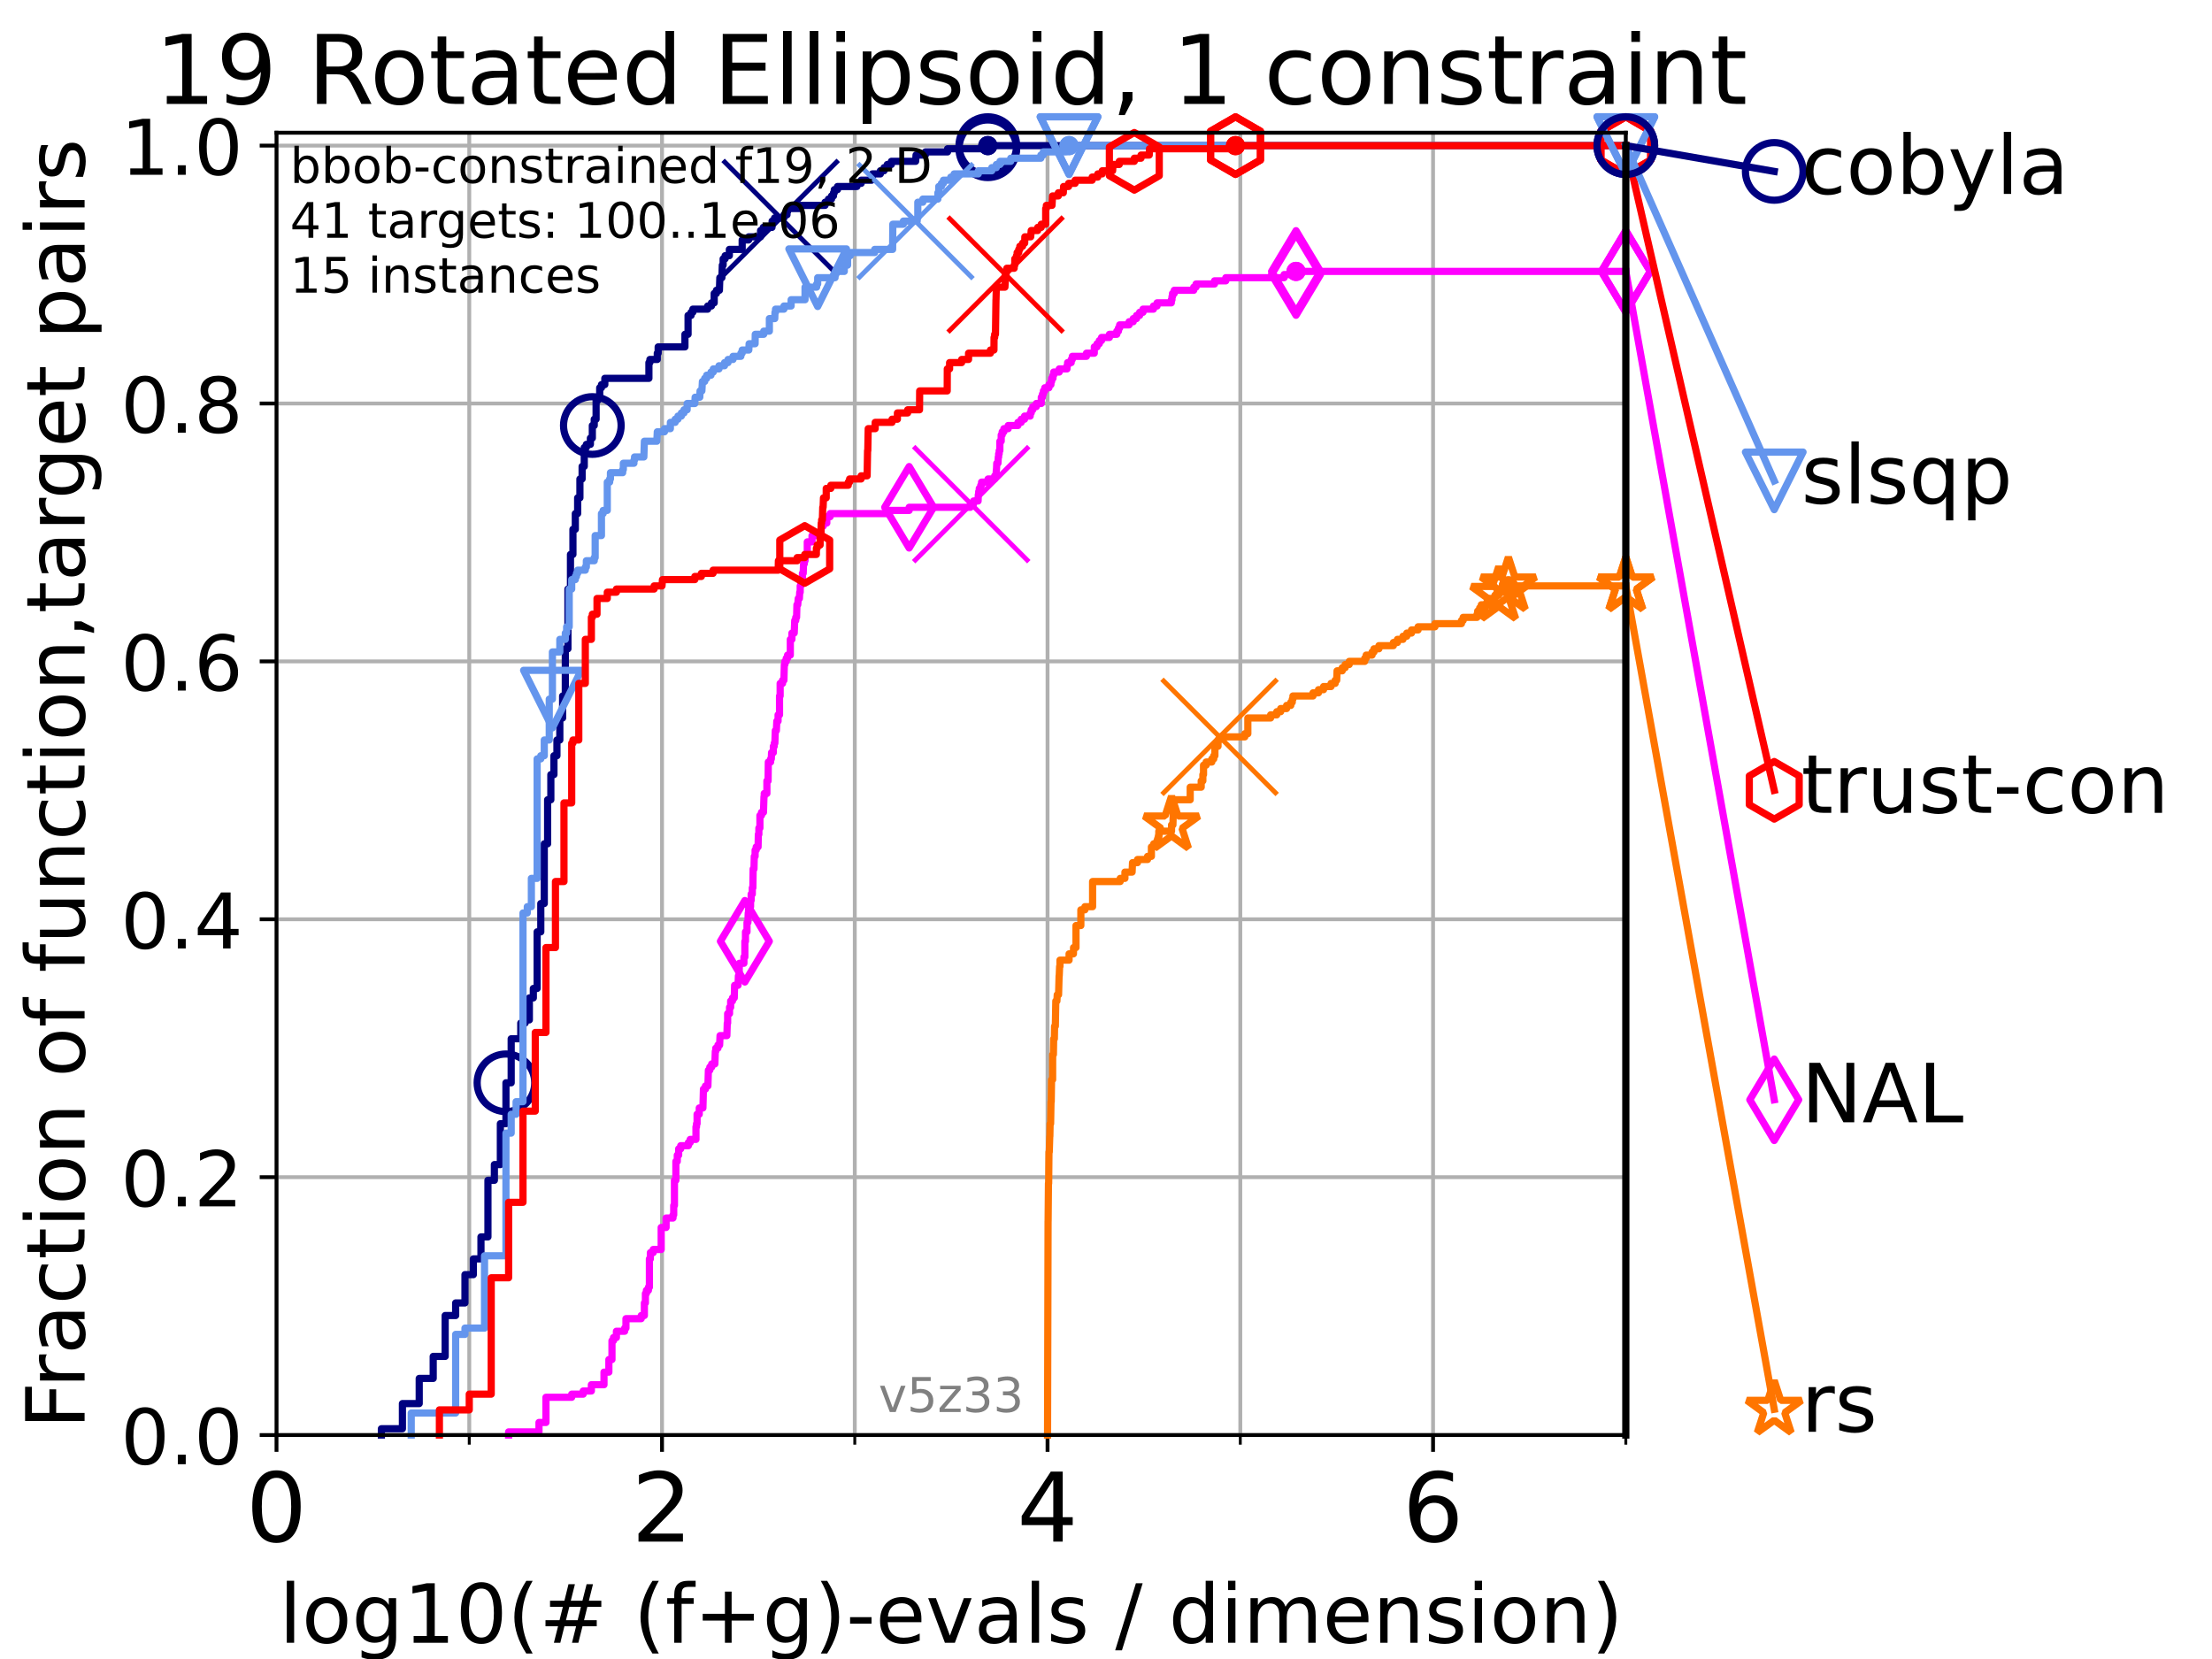 <?xml version="1.0" encoding="utf-8" standalone="no"?>
<!DOCTYPE svg PUBLIC "-//W3C//DTD SVG 1.1//EN"
  "http://www.w3.org/Graphics/SVG/1.1/DTD/svg11.dtd">
<!-- Created with matplotlib (https://matplotlib.org/) -->
<svg height="345.6pt" version="1.1" viewBox="0 0 460.8 345.6" width="460.8pt" xmlns="http://www.w3.org/2000/svg" xmlns:xlink="http://www.w3.org/1999/xlink">
 <defs>
  <style type="text/css">*{stroke-linecap:butt;stroke-linejoin:round;}</style>
 </defs>
 <g id="figure_1">
  <g id="patch_1">
   <path d="M 0 345.6 
L 460.8 345.6 
L 460.8 0 
L 0 0 
z
" style="fill:#ffffff;"/>
  </g>
  <g id="axes_1">
   <g id="patch_2">
    <path d="M 57.6 298.944 
L 338.688 298.944 
L 338.688 27.648 
L 57.6 27.648 
z
" style="fill:#ffffff;"/>
   </g>
   <g id="matplotlib.axis_1">
    <g id="xtick_1">
     <g id="line2d_1">
      <path clip-path="url(#p3486ae1ff3)" d="M 57.6 298.944 
L 57.6 27.648 
" style="fill:none;stroke:#b0b0b0;stroke-linecap:square;stroke-width:0.8;"/>
     </g>
     <g id="line2d_2">
      <defs>
       <path d="M 0 0 
L 0 3.5 
" id="m01a1a25f6e" style="stroke:#000000;stroke-width:0.8;"/>
      </defs>
      <g>
       <use style="stroke:#000000;stroke-width:0.8;" x="57.6" xlink:href="#m01a1a25f6e" y="298.944"/>
      </g>
     </g>
     <g id="text_1">
      <!-- 0 -->
      <g transform="translate(51.237 321.141)scale(0.2 -0.2)">
       <defs>
        <path d="M 31.781 66.406 
Q 24.172 66.406 20.328 58.906 
Q 16.5 51.422 16.5 36.375 
Q 16.5 21.391 20.328 13.891 
Q 24.172 6.391 31.781 6.391 
Q 39.453 6.391 43.281 13.891 
Q 47.125 21.391 47.125 36.375 
Q 47.125 51.422 43.281 58.906 
Q 39.453 66.406 31.781 66.406 
z
M 31.781 74.219 
Q 44.047 74.219 50.516 64.516 
Q 56.984 54.828 56.984 36.375 
Q 56.984 17.969 50.516 8.266 
Q 44.047 -1.422 31.781 -1.422 
Q 19.531 -1.422 13.062 8.266 
Q 6.594 17.969 6.594 36.375 
Q 6.594 54.828 13.062 64.516 
Q 19.531 74.219 31.781 74.219 
z
" id="DejaVuSans-48"/>
       </defs>
       <use xlink:href="#DejaVuSans-48"/>
      </g>
     </g>
    </g>
    <g id="xtick_2">
     <g id="line2d_3">
      <path clip-path="url(#p3486ae1ff3)" d="M 137.911 298.944 
L 137.911 27.648 
" style="fill:none;stroke:#b0b0b0;stroke-linecap:square;stroke-width:0.8;"/>
     </g>
     <g id="line2d_4">
      <g>
       <use style="stroke:#000000;stroke-width:0.8;" x="137.911" xlink:href="#m01a1a25f6e" y="298.944"/>
      </g>
     </g>
     <g id="text_2">
      <!-- 2 -->
      <g transform="translate(131.548 321.141)scale(0.2 -0.2)">
       <defs>
        <path d="M 19.188 8.297 
L 53.609 8.297 
L 53.609 0 
L 7.328 0 
L 7.328 8.297 
Q 12.938 14.109 22.625 23.891 
Q 32.328 33.688 34.812 36.531 
Q 39.547 41.844 41.422 45.531 
Q 43.312 49.219 43.312 52.781 
Q 43.312 58.594 39.234 62.25 
Q 35.156 65.922 28.609 65.922 
Q 23.969 65.922 18.812 64.312 
Q 13.672 62.703 7.812 59.422 
L 7.812 69.391 
Q 13.766 71.781 18.938 73 
Q 24.125 74.219 28.422 74.219 
Q 39.75 74.219 46.484 68.547 
Q 53.219 62.891 53.219 53.422 
Q 53.219 48.922 51.531 44.891 
Q 49.859 40.875 45.406 35.406 
Q 44.188 33.984 37.641 27.219 
Q 31.109 20.453 19.188 8.297 
z
" id="DejaVuSans-50"/>
       </defs>
       <use xlink:href="#DejaVuSans-50"/>
      </g>
     </g>
    </g>
    <g id="xtick_3">
     <g id="line2d_5">
      <path clip-path="url(#p3486ae1ff3)" d="M 218.222 298.944 
L 218.222 27.648 
" style="fill:none;stroke:#b0b0b0;stroke-linecap:square;stroke-width:0.8;"/>
     </g>
     <g id="line2d_6">
      <g>
       <use style="stroke:#000000;stroke-width:0.8;" x="218.222" xlink:href="#m01a1a25f6e" y="298.944"/>
      </g>
     </g>
     <g id="text_3">
      <!-- 4 -->
      <g transform="translate(211.859 321.141)scale(0.2 -0.2)">
       <defs>
        <path d="M 37.797 64.312 
L 12.891 25.391 
L 37.797 25.391 
z
M 35.203 72.906 
L 47.609 72.906 
L 47.609 25.391 
L 58.016 25.391 
L 58.016 17.188 
L 47.609 17.188 
L 47.609 0 
L 37.797 0 
L 37.797 17.188 
L 4.891 17.188 
L 4.891 26.703 
z
" id="DejaVuSans-52"/>
       </defs>
       <use xlink:href="#DejaVuSans-52"/>
      </g>
     </g>
    </g>
    <g id="xtick_4">
     <g id="line2d_7">
      <path clip-path="url(#p3486ae1ff3)" d="M 298.533 298.944 
L 298.533 27.648 
" style="fill:none;stroke:#b0b0b0;stroke-linecap:square;stroke-width:0.8;"/>
     </g>
     <g id="line2d_8">
      <g>
       <use style="stroke:#000000;stroke-width:0.8;" x="298.533" xlink:href="#m01a1a25f6e" y="298.944"/>
      </g>
     </g>
     <g id="text_4">
      <!-- 6 -->
      <g transform="translate(292.17 321.141)scale(0.2 -0.2)">
       <defs>
        <path d="M 33.016 40.375 
Q 26.375 40.375 22.484 35.828 
Q 18.609 31.297 18.609 23.391 
Q 18.609 15.531 22.484 10.953 
Q 26.375 6.391 33.016 6.391 
Q 39.656 6.391 43.531 10.953 
Q 47.406 15.531 47.406 23.391 
Q 47.406 31.297 43.531 35.828 
Q 39.656 40.375 33.016 40.375 
z
M 52.594 71.297 
L 52.594 62.312 
Q 48.875 64.062 45.094 64.984 
Q 41.312 65.922 37.594 65.922 
Q 27.828 65.922 22.672 59.328 
Q 17.531 52.734 16.797 39.406 
Q 19.672 43.656 24.016 45.922 
Q 28.375 48.188 33.594 48.188 
Q 44.578 48.188 50.953 41.516 
Q 57.328 34.859 57.328 23.391 
Q 57.328 12.156 50.688 5.359 
Q 44.047 -1.422 33.016 -1.422 
Q 20.359 -1.422 13.672 8.266 
Q 6.984 17.969 6.984 36.375 
Q 6.984 53.656 15.188 63.938 
Q 23.391 74.219 37.203 74.219 
Q 40.922 74.219 44.703 73.484 
Q 48.484 72.75 52.594 71.297 
z
" id="DejaVuSans-54"/>
       </defs>
       <use xlink:href="#DejaVuSans-54"/>
      </g>
     </g>
    </g>
    <g id="xtick_5">
     <g id="line2d_9">
      <path clip-path="url(#p3486ae1ff3)" d="M 97.755 298.944 
L 97.755 27.648 
" style="fill:none;stroke:#b0b0b0;stroke-linecap:square;stroke-width:0.8;"/>
     </g>
     <g id="line2d_10">
      <defs>
       <path d="M 0 0 
L 0 2 
" id="med3d9850e1" style="stroke:#000000;stroke-width:0.6;"/>
      </defs>
      <g>
       <use style="stroke:#000000;stroke-width:0.6;" x="97.755" xlink:href="#med3d9850e1" y="298.944"/>
      </g>
     </g>
    </g>
    <g id="xtick_6">
     <g id="line2d_11">
      <path clip-path="url(#p3486ae1ff3)" d="M 178.066 298.944 
L 178.066 27.648 
" style="fill:none;stroke:#b0b0b0;stroke-linecap:square;stroke-width:0.8;"/>
     </g>
     <g id="line2d_12">
      <g>
       <use style="stroke:#000000;stroke-width:0.6;" x="178.066" xlink:href="#med3d9850e1" y="298.944"/>
      </g>
     </g>
    </g>
    <g id="xtick_7">
     <g id="line2d_13">
      <path clip-path="url(#p3486ae1ff3)" d="M 258.377 298.944 
L 258.377 27.648 
" style="fill:none;stroke:#b0b0b0;stroke-linecap:square;stroke-width:0.8;"/>
     </g>
     <g id="line2d_14">
      <g>
       <use style="stroke:#000000;stroke-width:0.6;" x="258.377" xlink:href="#med3d9850e1" y="298.944"/>
      </g>
     </g>
    </g>
    <g id="xtick_8">
     <g id="line2d_15">
      <path clip-path="url(#p3486ae1ff3)" d="M 338.688 298.944 
L 338.688 27.648 
" style="fill:none;stroke:#b0b0b0;stroke-linecap:square;stroke-width:0.8;"/>
     </g>
     <g id="line2d_16">
      <g>
       <use style="stroke:#000000;stroke-width:0.6;" x="338.688" xlink:href="#med3d9850e1" y="298.944"/>
      </g>
     </g>
    </g>
    <g id="text_5">
     <!-- log10(# (f+g)-evals / dimension) -->
     <g transform="translate(58.145 342.218)scale(0.17 -0.17)">
      <defs>
       <path d="M 9.422 75.984 
L 18.406 75.984 
L 18.406 0 
L 9.422 0 
z
" id="DejaVuSans-108"/>
       <path d="M 30.609 48.391 
Q 23.391 48.391 19.188 42.75 
Q 14.984 37.109 14.984 27.297 
Q 14.984 17.484 19.156 11.844 
Q 23.344 6.203 30.609 6.203 
Q 37.797 6.203 41.984 11.859 
Q 46.188 17.531 46.188 27.297 
Q 46.188 37.016 41.984 42.703 
Q 37.797 48.391 30.609 48.391 
z
M 30.609 56 
Q 42.328 56 49.016 48.375 
Q 55.719 40.766 55.719 27.297 
Q 55.719 13.875 49.016 6.219 
Q 42.328 -1.422 30.609 -1.422 
Q 18.844 -1.422 12.172 6.219 
Q 5.516 13.875 5.516 27.297 
Q 5.516 40.766 12.172 48.375 
Q 18.844 56 30.609 56 
z
" id="DejaVuSans-111"/>
       <path d="M 45.406 27.984 
Q 45.406 37.75 41.375 43.109 
Q 37.359 48.484 30.078 48.484 
Q 22.859 48.484 18.828 43.109 
Q 14.797 37.75 14.797 27.984 
Q 14.797 18.266 18.828 12.891 
Q 22.859 7.516 30.078 7.516 
Q 37.359 7.516 41.375 12.891 
Q 45.406 18.266 45.406 27.984 
z
M 54.391 6.781 
Q 54.391 -7.172 48.188 -13.984 
Q 42 -20.797 29.203 -20.797 
Q 24.469 -20.797 20.266 -20.094 
Q 16.062 -19.391 12.109 -17.922 
L 12.109 -9.188 
Q 16.062 -11.328 19.922 -12.344 
Q 23.781 -13.375 27.781 -13.375 
Q 36.625 -13.375 41.016 -8.766 
Q 45.406 -4.156 45.406 5.172 
L 45.406 9.625 
Q 42.625 4.781 38.281 2.391 
Q 33.938 0 27.875 0 
Q 17.828 0 11.672 7.656 
Q 5.516 15.328 5.516 27.984 
Q 5.516 40.672 11.672 48.328 
Q 17.828 56 27.875 56 
Q 33.938 56 38.281 53.609 
Q 42.625 51.219 45.406 46.391 
L 45.406 54.688 
L 54.391 54.688 
z
" id="DejaVuSans-103"/>
       <path d="M 12.406 8.297 
L 28.516 8.297 
L 28.516 63.922 
L 10.984 60.406 
L 10.984 69.391 
L 28.422 72.906 
L 38.281 72.906 
L 38.281 8.297 
L 54.391 8.297 
L 54.391 0 
L 12.406 0 
z
" id="DejaVuSans-49"/>
       <path d="M 31 75.875 
Q 24.469 64.656 21.281 53.656 
Q 18.109 42.672 18.109 31.391 
Q 18.109 20.125 21.312 9.062 
Q 24.516 -2 31 -13.188 
L 23.188 -13.188 
Q 15.875 -1.703 12.234 9.375 
Q 8.594 20.453 8.594 31.391 
Q 8.594 42.281 12.203 53.312 
Q 15.828 64.359 23.188 75.875 
z
" id="DejaVuSans-40"/>
       <path d="M 51.125 44 
L 36.922 44 
L 32.812 27.688 
L 47.125 27.688 
z
M 43.797 71.781 
L 38.719 51.516 
L 52.984 51.516 
L 58.109 71.781 
L 65.922 71.781 
L 60.891 51.516 
L 76.125 51.516 
L 76.125 44 
L 58.984 44 
L 54.984 27.688 
L 70.516 27.688 
L 70.516 20.219 
L 53.078 20.219 
L 48 0 
L 40.188 0 
L 45.219 20.219 
L 30.906 20.219 
L 25.875 0 
L 18.016 0 
L 23.094 20.219 
L 7.719 20.219 
L 7.719 27.688 
L 24.906 27.688 
L 29 44 
L 13.281 44 
L 13.281 51.516 
L 30.906 51.516 
L 35.891 71.781 
z
" id="DejaVuSans-35"/>
       <path id="DejaVuSans-32"/>
       <path d="M 37.109 75.984 
L 37.109 68.5 
L 28.516 68.5 
Q 23.688 68.5 21.797 66.547 
Q 19.922 64.594 19.922 59.516 
L 19.922 54.688 
L 34.719 54.688 
L 34.719 47.703 
L 19.922 47.703 
L 19.922 0 
L 10.891 0 
L 10.891 47.703 
L 2.297 47.703 
L 2.297 54.688 
L 10.891 54.688 
L 10.891 58.5 
Q 10.891 67.625 15.141 71.797 
Q 19.391 75.984 28.609 75.984 
z
" id="DejaVuSans-102"/>
       <path d="M 46 62.703 
L 46 35.5 
L 73.188 35.5 
L 73.188 27.203 
L 46 27.203 
L 46 0 
L 37.797 0 
L 37.797 27.203 
L 10.594 27.203 
L 10.594 35.5 
L 37.797 35.5 
L 37.797 62.703 
z
" id="DejaVuSans-43"/>
       <path d="M 8.016 75.875 
L 15.828 75.875 
Q 23.141 64.359 26.781 53.312 
Q 30.422 42.281 30.422 31.391 
Q 30.422 20.453 26.781 9.375 
Q 23.141 -1.703 15.828 -13.188 
L 8.016 -13.188 
Q 14.5 -2 17.703 9.062 
Q 20.906 20.125 20.906 31.391 
Q 20.906 42.672 17.703 53.656 
Q 14.5 64.656 8.016 75.875 
z
" id="DejaVuSans-41"/>
       <path d="M 4.891 31.391 
L 31.203 31.391 
L 31.203 23.391 
L 4.891 23.391 
z
" id="DejaVuSans-45"/>
       <path d="M 56.203 29.594 
L 56.203 25.203 
L 14.891 25.203 
Q 15.484 15.922 20.484 11.062 
Q 25.484 6.203 34.422 6.203 
Q 39.594 6.203 44.453 7.469 
Q 49.312 8.734 54.109 11.281 
L 54.109 2.781 
Q 49.266 0.734 44.188 -0.344 
Q 39.109 -1.422 33.891 -1.422 
Q 20.797 -1.422 13.156 6.188 
Q 5.516 13.812 5.516 26.812 
Q 5.516 40.234 12.766 48.109 
Q 20.016 56 32.328 56 
Q 43.359 56 49.781 48.891 
Q 56.203 41.797 56.203 29.594 
z
M 47.219 32.234 
Q 47.125 39.594 43.094 43.984 
Q 39.062 48.391 32.422 48.391 
Q 24.906 48.391 20.391 44.141 
Q 15.875 39.891 15.188 32.172 
z
" id="DejaVuSans-101"/>
       <path d="M 2.984 54.688 
L 12.5 54.688 
L 29.594 8.797 
L 46.688 54.688 
L 56.203 54.688 
L 35.688 0 
L 23.484 0 
z
" id="DejaVuSans-118"/>
       <path d="M 34.281 27.484 
Q 23.391 27.484 19.188 25 
Q 14.984 22.516 14.984 16.5 
Q 14.984 11.719 18.141 8.906 
Q 21.297 6.109 26.703 6.109 
Q 34.188 6.109 38.703 11.406 
Q 43.219 16.703 43.219 25.484 
L 43.219 27.484 
z
M 52.203 31.203 
L 52.203 0 
L 43.219 0 
L 43.219 8.297 
Q 40.141 3.328 35.547 0.953 
Q 30.953 -1.422 24.312 -1.422 
Q 15.922 -1.422 10.953 3.297 
Q 6 8.016 6 15.922 
Q 6 25.141 12.172 29.828 
Q 18.359 34.516 30.609 34.516 
L 43.219 34.516 
L 43.219 35.406 
Q 43.219 41.609 39.141 45 
Q 35.062 48.391 27.688 48.391 
Q 23 48.391 18.547 47.266 
Q 14.109 46.141 10.016 43.891 
L 10.016 52.203 
Q 14.938 54.109 19.578 55.047 
Q 24.219 56 28.609 56 
Q 40.484 56 46.344 49.844 
Q 52.203 43.703 52.203 31.203 
z
" id="DejaVuSans-97"/>
       <path d="M 44.281 53.078 
L 44.281 44.578 
Q 40.484 46.531 36.375 47.5 
Q 32.281 48.484 27.875 48.484 
Q 21.188 48.484 17.844 46.438 
Q 14.5 44.391 14.5 40.281 
Q 14.5 37.156 16.891 35.375 
Q 19.281 33.594 26.516 31.984 
L 29.594 31.297 
Q 39.156 29.25 43.188 25.516 
Q 47.219 21.781 47.219 15.094 
Q 47.219 7.469 41.188 3.016 
Q 35.156 -1.422 24.609 -1.422 
Q 20.219 -1.422 15.453 -0.562 
Q 10.688 0.297 5.422 2 
L 5.422 11.281 
Q 10.406 8.688 15.234 7.391 
Q 20.062 6.109 24.812 6.109 
Q 31.156 6.109 34.562 8.281 
Q 37.984 10.453 37.984 14.406 
Q 37.984 18.062 35.516 20.016 
Q 33.062 21.969 24.703 23.781 
L 21.578 24.516 
Q 13.234 26.266 9.516 29.906 
Q 5.812 33.547 5.812 39.891 
Q 5.812 47.609 11.281 51.797 
Q 16.75 56 26.812 56 
Q 31.781 56 36.172 55.266 
Q 40.578 54.547 44.281 53.078 
z
" id="DejaVuSans-115"/>
       <path d="M 25.391 72.906 
L 33.688 72.906 
L 8.297 -9.281 
L 0 -9.281 
z
" id="DejaVuSans-47"/>
       <path d="M 45.406 46.391 
L 45.406 75.984 
L 54.391 75.984 
L 54.391 0 
L 45.406 0 
L 45.406 8.203 
Q 42.578 3.328 38.25 0.953 
Q 33.938 -1.422 27.875 -1.422 
Q 17.969 -1.422 11.734 6.484 
Q 5.516 14.406 5.516 27.297 
Q 5.516 40.188 11.734 48.094 
Q 17.969 56 27.875 56 
Q 33.938 56 38.25 53.625 
Q 42.578 51.266 45.406 46.391 
z
M 14.797 27.297 
Q 14.797 17.391 18.875 11.75 
Q 22.953 6.109 30.078 6.109 
Q 37.203 6.109 41.297 11.75 
Q 45.406 17.391 45.406 27.297 
Q 45.406 37.203 41.297 42.844 
Q 37.203 48.484 30.078 48.484 
Q 22.953 48.484 18.875 42.844 
Q 14.797 37.203 14.797 27.297 
z
" id="DejaVuSans-100"/>
       <path d="M 9.422 54.688 
L 18.406 54.688 
L 18.406 0 
L 9.422 0 
z
M 9.422 75.984 
L 18.406 75.984 
L 18.406 64.594 
L 9.422 64.594 
z
" id="DejaVuSans-105"/>
       <path d="M 52 44.188 
Q 55.375 50.25 60.062 53.125 
Q 64.75 56 71.094 56 
Q 79.641 56 84.281 50.016 
Q 88.922 44.047 88.922 33.016 
L 88.922 0 
L 79.891 0 
L 79.891 32.719 
Q 79.891 40.578 77.094 44.375 
Q 74.312 48.188 68.609 48.188 
Q 61.625 48.188 57.562 43.547 
Q 53.516 38.922 53.516 30.906 
L 53.516 0 
L 44.484 0 
L 44.484 32.719 
Q 44.484 40.625 41.703 44.406 
Q 38.922 48.188 33.109 48.188 
Q 26.219 48.188 22.156 43.531 
Q 18.109 38.875 18.109 30.906 
L 18.109 0 
L 9.078 0 
L 9.078 54.688 
L 18.109 54.688 
L 18.109 46.188 
Q 21.188 51.219 25.484 53.609 
Q 29.781 56 35.688 56 
Q 41.656 56 45.828 52.969 
Q 50 49.953 52 44.188 
z
" id="DejaVuSans-109"/>
       <path d="M 54.891 33.016 
L 54.891 0 
L 45.906 0 
L 45.906 32.719 
Q 45.906 40.484 42.875 44.328 
Q 39.844 48.188 33.797 48.188 
Q 26.516 48.188 22.312 43.547 
Q 18.109 38.922 18.109 30.906 
L 18.109 0 
L 9.078 0 
L 9.078 54.688 
L 18.109 54.688 
L 18.109 46.188 
Q 21.344 51.125 25.703 53.562 
Q 30.078 56 35.797 56 
Q 45.219 56 50.047 50.172 
Q 54.891 44.344 54.891 33.016 
z
" id="DejaVuSans-110"/>
      </defs>
      <use xlink:href="#DejaVuSans-108"/>
      <use x="27.783" xlink:href="#DejaVuSans-111"/>
      <use x="88.965" xlink:href="#DejaVuSans-103"/>
      <use x="152.441" xlink:href="#DejaVuSans-49"/>
      <use x="216.064" xlink:href="#DejaVuSans-48"/>
      <use x="279.688" xlink:href="#DejaVuSans-40"/>
      <use x="318.701" xlink:href="#DejaVuSans-35"/>
      <use x="402.49" xlink:href="#DejaVuSans-32"/>
      <use x="434.277" xlink:href="#DejaVuSans-40"/>
      <use x="473.291" xlink:href="#DejaVuSans-102"/>
      <use x="508.496" xlink:href="#DejaVuSans-43"/>
      <use x="592.285" xlink:href="#DejaVuSans-103"/>
      <use x="655.762" xlink:href="#DejaVuSans-41"/>
      <use x="694.775" xlink:href="#DejaVuSans-45"/>
      <use x="730.859" xlink:href="#DejaVuSans-101"/>
      <use x="792.383" xlink:href="#DejaVuSans-118"/>
      <use x="851.562" xlink:href="#DejaVuSans-97"/>
      <use x="912.842" xlink:href="#DejaVuSans-108"/>
      <use x="940.625" xlink:href="#DejaVuSans-115"/>
      <use x="992.725" xlink:href="#DejaVuSans-32"/>
      <use x="1024.512" xlink:href="#DejaVuSans-47"/>
      <use x="1058.203" xlink:href="#DejaVuSans-32"/>
      <use x="1089.99" xlink:href="#DejaVuSans-100"/>
      <use x="1153.467" xlink:href="#DejaVuSans-105"/>
      <use x="1181.25" xlink:href="#DejaVuSans-109"/>
      <use x="1278.662" xlink:href="#DejaVuSans-101"/>
      <use x="1340.186" xlink:href="#DejaVuSans-110"/>
      <use x="1403.564" xlink:href="#DejaVuSans-115"/>
      <use x="1455.664" xlink:href="#DejaVuSans-105"/>
      <use x="1483.447" xlink:href="#DejaVuSans-111"/>
      <use x="1544.629" xlink:href="#DejaVuSans-110"/>
      <use x="1608.008" xlink:href="#DejaVuSans-41"/>
     </g>
    </g>
   </g>
   <g id="matplotlib.axis_2">
    <g id="ytick_1">
     <g id="line2d_17">
      <path clip-path="url(#p3486ae1ff3)" d="M 57.6 298.944 
L 338.688 298.944 
" style="fill:none;stroke:#b0b0b0;stroke-linecap:square;stroke-width:0.8;"/>
     </g>
     <g id="line2d_18">
      <defs>
       <path d="M 0 0 
L -3.5 0 
" id="m7bf6c64f19" style="stroke:#000000;stroke-width:0.8;"/>
      </defs>
      <g>
       <use style="stroke:#000000;stroke-width:0.8;" x="57.6" xlink:href="#m7bf6c64f19" y="298.944"/>
      </g>
     </g>
     <g id="text_6">
      <!-- 0.0 -->
      <g transform="translate(25.155 305.023)scale(0.16 -0.16)">
       <defs>
        <path d="M 10.688 12.406 
L 21 12.406 
L 21 0 
L 10.688 0 
z
" id="DejaVuSans-46"/>
       </defs>
       <use xlink:href="#DejaVuSans-48"/>
       <use x="63.623" xlink:href="#DejaVuSans-46"/>
       <use x="95.41" xlink:href="#DejaVuSans-48"/>
      </g>
     </g>
    </g>
    <g id="ytick_2">
     <g id="line2d_19">
      <path clip-path="url(#p3486ae1ff3)" d="M 57.6 245.222 
L 338.688 245.222 
" style="fill:none;stroke:#b0b0b0;stroke-linecap:square;stroke-width:0.8;"/>
     </g>
     <g id="line2d_20">
      <g>
       <use style="stroke:#000000;stroke-width:0.8;" x="57.6" xlink:href="#m7bf6c64f19" y="245.222"/>
      </g>
     </g>
     <g id="text_7">
      <!-- 0.2 -->
      <g transform="translate(25.155 251.301)scale(0.16 -0.16)">
       <use xlink:href="#DejaVuSans-48"/>
       <use x="63.623" xlink:href="#DejaVuSans-46"/>
       <use x="95.41" xlink:href="#DejaVuSans-50"/>
      </g>
     </g>
    </g>
    <g id="ytick_3">
     <g id="line2d_21">
      <path clip-path="url(#p3486ae1ff3)" d="M 57.6 191.5 
L 338.688 191.5 
" style="fill:none;stroke:#b0b0b0;stroke-linecap:square;stroke-width:0.8;"/>
     </g>
     <g id="line2d_22">
      <g>
       <use style="stroke:#000000;stroke-width:0.8;" x="57.6" xlink:href="#m7bf6c64f19" y="191.5"/>
      </g>
     </g>
     <g id="text_8">
      <!-- 0.4 -->
      <g transform="translate(25.155 197.579)scale(0.16 -0.16)">
       <use xlink:href="#DejaVuSans-48"/>
       <use x="63.623" xlink:href="#DejaVuSans-46"/>
       <use x="95.41" xlink:href="#DejaVuSans-52"/>
      </g>
     </g>
    </g>
    <g id="ytick_4">
     <g id="line2d_23">
      <path clip-path="url(#p3486ae1ff3)" d="M 57.6 137.778 
L 338.688 137.778 
" style="fill:none;stroke:#b0b0b0;stroke-linecap:square;stroke-width:0.8;"/>
     </g>
     <g id="line2d_24">
      <g>
       <use style="stroke:#000000;stroke-width:0.8;" x="57.6" xlink:href="#m7bf6c64f19" y="137.778"/>
      </g>
     </g>
     <g id="text_9">
      <!-- 0.6 -->
      <g transform="translate(25.155 143.857)scale(0.16 -0.16)">
       <use xlink:href="#DejaVuSans-48"/>
       <use x="63.623" xlink:href="#DejaVuSans-46"/>
       <use x="95.41" xlink:href="#DejaVuSans-54"/>
      </g>
     </g>
    </g>
    <g id="ytick_5">
     <g id="line2d_25">
      <path clip-path="url(#p3486ae1ff3)" d="M 57.6 84.056 
L 338.688 84.056 
" style="fill:none;stroke:#b0b0b0;stroke-linecap:square;stroke-width:0.8;"/>
     </g>
     <g id="line2d_26">
      <g>
       <use style="stroke:#000000;stroke-width:0.8;" x="57.6" xlink:href="#m7bf6c64f19" y="84.056"/>
      </g>
     </g>
     <g id="text_10">
      <!-- 0.8 -->
      <g transform="translate(25.155 90.135)scale(0.16 -0.16)">
       <defs>
        <path d="M 31.781 34.625 
Q 24.75 34.625 20.719 30.859 
Q 16.703 27.094 16.703 20.516 
Q 16.703 13.922 20.719 10.156 
Q 24.75 6.391 31.781 6.391 
Q 38.812 6.391 42.859 10.172 
Q 46.922 13.969 46.922 20.516 
Q 46.922 27.094 42.891 30.859 
Q 38.875 34.625 31.781 34.625 
z
M 21.922 38.812 
Q 15.578 40.375 12.031 44.719 
Q 8.5 49.078 8.5 55.328 
Q 8.5 64.062 14.719 69.141 
Q 20.953 74.219 31.781 74.219 
Q 42.672 74.219 48.875 69.141 
Q 55.078 64.062 55.078 55.328 
Q 55.078 49.078 51.531 44.719 
Q 48 40.375 41.703 38.812 
Q 48.828 37.156 52.797 32.312 
Q 56.781 27.484 56.781 20.516 
Q 56.781 9.906 50.312 4.234 
Q 43.844 -1.422 31.781 -1.422 
Q 19.734 -1.422 13.25 4.234 
Q 6.781 9.906 6.781 20.516 
Q 6.781 27.484 10.781 32.312 
Q 14.797 37.156 21.922 38.812 
z
M 18.312 54.391 
Q 18.312 48.734 21.844 45.562 
Q 25.391 42.391 31.781 42.391 
Q 38.141 42.391 41.719 45.562 
Q 45.312 48.734 45.312 54.391 
Q 45.312 60.062 41.719 63.234 
Q 38.141 66.406 31.781 66.406 
Q 25.391 66.406 21.844 63.234 
Q 18.312 60.062 18.312 54.391 
z
" id="DejaVuSans-56"/>
       </defs>
       <use xlink:href="#DejaVuSans-48"/>
       <use x="63.623" xlink:href="#DejaVuSans-46"/>
       <use x="95.41" xlink:href="#DejaVuSans-56"/>
      </g>
     </g>
    </g>
    <g id="ytick_6">
     <g id="line2d_27">
      <path clip-path="url(#p3486ae1ff3)" d="M 57.6 30.334 
L 338.688 30.334 
" style="fill:none;stroke:#b0b0b0;stroke-linecap:square;stroke-width:0.8;"/>
     </g>
     <g id="line2d_28">
      <g>
       <use style="stroke:#000000;stroke-width:0.8;" x="57.6" xlink:href="#m7bf6c64f19" y="30.334"/>
      </g>
     </g>
     <g id="text_11">
      <!-- 1.0 -->
      <g transform="translate(25.155 36.413)scale(0.16 -0.16)">
       <use xlink:href="#DejaVuSans-49"/>
       <use x="63.623" xlink:href="#DejaVuSans-46"/>
       <use x="95.41" xlink:href="#DejaVuSans-48"/>
      </g>
     </g>
    </g>
    <g id="text_12">
     <!-- Fraction of function,target pairs -->
     <g transform="translate(17.62 297.681)rotate(-90)scale(0.17 -0.17)">
      <defs>
       <path d="M 9.812 72.906 
L 51.703 72.906 
L 51.703 64.594 
L 19.672 64.594 
L 19.672 43.109 
L 48.578 43.109 
L 48.578 34.812 
L 19.672 34.812 
L 19.672 0 
L 9.812 0 
z
" id="DejaVuSans-70"/>
       <path d="M 41.109 46.297 
Q 39.594 47.172 37.812 47.578 
Q 36.031 48 33.891 48 
Q 26.266 48 22.188 43.047 
Q 18.109 38.094 18.109 28.812 
L 18.109 0 
L 9.078 0 
L 9.078 54.688 
L 18.109 54.688 
L 18.109 46.188 
Q 20.953 51.172 25.484 53.578 
Q 30.031 56 36.531 56 
Q 37.453 56 38.578 55.875 
Q 39.703 55.766 41.062 55.516 
z
" id="DejaVuSans-114"/>
       <path d="M 48.781 52.594 
L 48.781 44.188 
Q 44.969 46.297 41.141 47.344 
Q 37.312 48.391 33.406 48.391 
Q 24.656 48.391 19.812 42.844 
Q 14.984 37.312 14.984 27.297 
Q 14.984 17.281 19.812 11.734 
Q 24.656 6.203 33.406 6.203 
Q 37.312 6.203 41.141 7.25 
Q 44.969 8.297 48.781 10.406 
L 48.781 2.094 
Q 45.016 0.344 40.984 -0.531 
Q 36.969 -1.422 32.422 -1.422 
Q 20.062 -1.422 12.781 6.344 
Q 5.516 14.109 5.516 27.297 
Q 5.516 40.672 12.859 48.328 
Q 20.219 56 33.016 56 
Q 37.156 56 41.109 55.141 
Q 45.062 54.297 48.781 52.594 
z
" id="DejaVuSans-99"/>
       <path d="M 18.312 70.219 
L 18.312 54.688 
L 36.812 54.688 
L 36.812 47.703 
L 18.312 47.703 
L 18.312 18.016 
Q 18.312 11.328 20.141 9.422 
Q 21.969 7.516 27.594 7.516 
L 36.812 7.516 
L 36.812 0 
L 27.594 0 
Q 17.188 0 13.234 3.875 
Q 9.281 7.766 9.281 18.016 
L 9.281 47.703 
L 2.688 47.703 
L 2.688 54.688 
L 9.281 54.688 
L 9.281 70.219 
z
" id="DejaVuSans-116"/>
       <path d="M 8.5 21.578 
L 8.5 54.688 
L 17.484 54.688 
L 17.484 21.922 
Q 17.484 14.156 20.5 10.266 
Q 23.531 6.391 29.594 6.391 
Q 36.859 6.391 41.078 11.031 
Q 45.312 15.672 45.312 23.688 
L 45.312 54.688 
L 54.297 54.688 
L 54.297 0 
L 45.312 0 
L 45.312 8.406 
Q 42.047 3.422 37.719 1 
Q 33.406 -1.422 27.688 -1.422 
Q 18.266 -1.422 13.375 4.438 
Q 8.5 10.297 8.5 21.578 
z
M 31.109 56 
z
" id="DejaVuSans-117"/>
       <path d="M 11.719 12.406 
L 22.016 12.406 
L 22.016 4 
L 14.016 -11.625 
L 7.719 -11.625 
L 11.719 4 
z
" id="DejaVuSans-44"/>
       <path d="M 18.109 8.203 
L 18.109 -20.797 
L 9.078 -20.797 
L 9.078 54.688 
L 18.109 54.688 
L 18.109 46.391 
Q 20.953 51.266 25.266 53.625 
Q 29.594 56 35.594 56 
Q 45.562 56 51.781 48.094 
Q 58.016 40.188 58.016 27.297 
Q 58.016 14.406 51.781 6.484 
Q 45.562 -1.422 35.594 -1.422 
Q 29.594 -1.422 25.266 0.953 
Q 20.953 3.328 18.109 8.203 
z
M 48.688 27.297 
Q 48.688 37.203 44.609 42.844 
Q 40.531 48.484 33.406 48.484 
Q 26.266 48.484 22.188 42.844 
Q 18.109 37.203 18.109 27.297 
Q 18.109 17.391 22.188 11.75 
Q 26.266 6.109 33.406 6.109 
Q 40.531 6.109 44.609 11.75 
Q 48.688 17.391 48.688 27.297 
z
" id="DejaVuSans-112"/>
      </defs>
      <use xlink:href="#DejaVuSans-70"/>
      <use x="50.27" xlink:href="#DejaVuSans-114"/>
      <use x="91.383" xlink:href="#DejaVuSans-97"/>
      <use x="152.662" xlink:href="#DejaVuSans-99"/>
      <use x="207.643" xlink:href="#DejaVuSans-116"/>
      <use x="246.852" xlink:href="#DejaVuSans-105"/>
      <use x="274.635" xlink:href="#DejaVuSans-111"/>
      <use x="335.816" xlink:href="#DejaVuSans-110"/>
      <use x="399.195" xlink:href="#DejaVuSans-32"/>
      <use x="430.982" xlink:href="#DejaVuSans-111"/>
      <use x="492.164" xlink:href="#DejaVuSans-102"/>
      <use x="527.369" xlink:href="#DejaVuSans-32"/>
      <use x="559.156" xlink:href="#DejaVuSans-102"/>
      <use x="594.361" xlink:href="#DejaVuSans-117"/>
      <use x="657.74" xlink:href="#DejaVuSans-110"/>
      <use x="721.119" xlink:href="#DejaVuSans-99"/>
      <use x="776.1" xlink:href="#DejaVuSans-116"/>
      <use x="815.309" xlink:href="#DejaVuSans-105"/>
      <use x="843.092" xlink:href="#DejaVuSans-111"/>
      <use x="904.273" xlink:href="#DejaVuSans-110"/>
      <use x="967.652" xlink:href="#DejaVuSans-44"/>
      <use x="999.439" xlink:href="#DejaVuSans-116"/>
      <use x="1038.648" xlink:href="#DejaVuSans-97"/>
      <use x="1099.928" xlink:href="#DejaVuSans-114"/>
      <use x="1139.291" xlink:href="#DejaVuSans-103"/>
      <use x="1202.768" xlink:href="#DejaVuSans-101"/>
      <use x="1264.291" xlink:href="#DejaVuSans-116"/>
      <use x="1303.5" xlink:href="#DejaVuSans-32"/>
      <use x="1335.287" xlink:href="#DejaVuSans-112"/>
      <use x="1398.764" xlink:href="#DejaVuSans-97"/>
      <use x="1460.043" xlink:href="#DejaVuSans-105"/>
      <use x="1487.826" xlink:href="#DejaVuSans-114"/>
      <use x="1528.939" xlink:href="#DejaVuSans-115"/>
     </g>
    </g>
   </g>
   <g id="line2d_29">
    <defs>
     <path d="M 0 1.5 
C 0.398 1.5 0.779 1.342 1.061 1.061 
C 1.342 0.779 1.5 0.398 1.5 0 
C 1.5 -0.398 1.342 -0.779 1.061 -1.061 
C 0.779 -1.342 0.398 -1.5 0 -1.5 
C -0.398 -1.5 -0.779 -1.342 -1.061 -1.061 
C -1.342 -0.779 -1.5 -0.398 -1.5 0 
C -1.5 0.398 -1.342 0.779 -1.061 1.061 
C -0.779 1.342 -0.398 1.5 0 1.5 
z
" id="ma00a73cc9c" style="stroke:#000080;"/>
    </defs>
    <g>
     <use style="fill:#000080;stroke:#000080;" x="205.78" xlink:href="#ma00a73cc9c" y="30.334"/>
     <use style="fill:#000080;stroke:#000080;" x="205.78" xlink:href="#ma00a73cc9c" y="30.334"/>
    </g>
   </g>
   <g id="line2d_30">
    <path d="M 79.447 298.944 
L 79.447 297.634 
L 83.83 297.634 
L 83.83 292.393 
L 87.33 292.393 
L 87.33 287.151 
L 90.243 287.151 
L 90.243 282.565 
L 92.738 282.565 
L 92.738 274.048 
L 94.921 274.048 
L 94.921 271.428 
L 96.861 271.428 
L 96.861 265.532 
L 98.606 265.532 
L 98.606 262.256 
L 100.193 262.256 
L 100.193 257.67 
L 101.647 257.67 
L 101.647 245.877 
L 102.989 245.877 
L 102.989 242.601 
L 104.235 242.601 
L 104.235 234.085 
L 105.398 234.085 
L 105.398 225.568 
L 106.489 225.568 
L 106.489 216.396 
L 108.484 216.396 
L 108.484 213.12 
L 109.402 213.12 
L 109.402 212.465 
L 110.274 212.465 
L 110.274 207.879 
L 111.105 207.879 
L 111.105 205.913 
L 111.897 205.913 
L 111.897 194.121 
L 112.656 194.121 
L 112.656 188.224 
L 113.383 188.224 
L 113.383 175.777 
L 114.08 175.777 
L 114.08 166.604 
L 114.751 166.604 
L 114.751 161.363 
L 115.397 161.363 
L 115.397 157.432 
L 116.02 157.432 
L 116.02 154.157 
L 116.621 154.157 
L 116.621 149.571 
L 117.203 149.571 
L 117.203 144.985 
L 117.765 144.985 
L 117.765 135.157 
L 118.31 135.157 
L 118.31 122.71 
L 118.839 122.71 
L 118.839 115.503 
L 119.352 115.503 
L 119.352 110.262 
L 119.85 110.262 
L 119.85 106.986 
L 120.335 106.986 
L 120.335 103.71 
L 120.806 103.71 
L 120.806 99.78 
L 121.265 99.78 
L 121.265 97.159 
L 121.712 97.159 
L 121.712 93.228 
L 122.148 93.228 
L 122.148 92.573 
L 122.989 92.573 
L 122.989 91.263 
L 123.394 91.263 
L 123.394 88.642 
L 123.791 88.642 
L 123.791 87.332 
L 124.178 87.332 
L 124.178 83.401 
L 124.557 83.401 
L 124.557 82.746 
L 124.928 82.746 
L 124.928 80.78 
L 125.292 80.78 
L 125.292 80.125 
L 125.996 80.125 
L 125.996 78.815 
L 135.179 78.815 
L 135.179 75.539 
L 135.382 75.539 
L 135.382 74.884 
L 136.924 74.884 
L 136.924 73.574 
L 137.108 73.574 
L 137.108 72.263 
L 142.686 72.263 
L 142.686 69.643 
L 143.337 69.643 
L 143.337 65.712 
L 143.965 65.712 
L 143.965 65.057 
L 144.33 65.057 
L 144.33 64.402 
L 147.419 64.402 
L 147.419 63.747 
L 148.21 63.747 
L 148.21 63.091 
L 148.78 63.091 
L 148.78 61.126 
L 149.241 61.126 
L 149.241 60.471 
L 149.868 60.471 
L 149.955 57.85 
L 150.387 57.85 
L 150.472 55.23 
L 150.641 55.23 
L 150.641 53.919 
L 151.056 53.919 
L 151.056 53.264 
L 151.936 53.264 
L 151.936 51.954 
L 154.608 51.954 
L 154.608 49.988 
L 155.96 49.988 
L 155.96 49.333 
L 158.439 49.333 
L 158.439 48.023 
L 158.994 48.023 
L 158.994 47.368 
L 160.821 47.368 
L 160.845 46.058 
L 161.352 46.058 
L 161.352 45.402 
L 163.307 45.402 
L 163.307 44.747 
L 163.946 44.747 
L 163.946 44.092 
L 164.063 44.092 
L 164.063 43.437 
L 166.646 43.437 
L 166.646 42.782 
L 171.871 42.782 
L 171.871 42.127 
L 172.578 42.127 
L 172.578 41.472 
L 173.223 41.472 
L 173.223 40.816 
L 173.632 40.816 
L 173.632 40.161 
L 173.8 40.161 
L 173.8 39.506 
L 174.467 39.506 
L 174.467 38.851 
L 178.514 38.851 
L 178.514 38.196 
L 179.4 38.196 
L 179.4 37.541 
L 181.57 37.541 
L 181.57 36.886 
L 181.719 36.886 
L 181.719 36.23 
L 183.397 36.23 
L 183.397 35.575 
L 184.169 35.575 
L 184.169 34.92 
L 184.832 34.92 
L 184.832 34.265 
L 185.687 34.265 
L 185.687 33.61 
L 190.746 33.61 
L 190.83 32.3 
L 192.776 32.3 
L 192.776 31.644 
L 197.396 31.644 
L 197.396 30.989 
L 205.78 30.989 
L 205.78 30.334 
L 338.688 30.334 
L 338.688 30.334 
" style="fill:none;stroke:#000080;stroke-linecap:square;stroke-width:1.5;"/>
   </g>
   <g id="line2d_31">
    <defs>
     <path d="M 0 6 
C 1.591 6 3.117 5.368 4.243 4.243 
C 5.368 3.117 6 1.591 6 0 
C 6 -1.591 5.368 -3.117 4.243 -4.243 
C 3.117 -5.368 1.591 -6 0 -6 
C -1.591 -6 -3.117 -5.368 -4.243 -4.243 
C -5.368 -3.117 -6 -1.591 -6 0 
C -6 1.591 -5.368 3.117 -4.243 4.243 
C -3.117 5.368 -1.591 6 0 6 
z
" id="m3b9c42bf34" style="stroke:#000080;stroke-width:1.5;"/>
    </defs>
    <g>
     <use style="fill-opacity:0;stroke:#000080;stroke-width:1.5;" x="105.398" xlink:href="#m3b9c42bf34" y="225.568"/>
     <use style="fill-opacity:0;stroke:#000080;stroke-width:1.5;" x="123.394" xlink:href="#m3b9c42bf34" y="88.642"/>
     <use style="fill-opacity:0;stroke:#000080;stroke-width:1.5;" x="205.78" xlink:href="#m3b9c42bf34" y="30.989"/>
     <use style="fill-opacity:0;stroke:#000080;stroke-width:1.5;" x="205.78" xlink:href="#m3b9c42bf34" y="30.334"/>
     <use style="fill-opacity:0;stroke:#000080;stroke-width:1.5;" x="338.688" xlink:href="#m3b9c42bf34" y="30.334"/>
    </g>
   </g>
   <g id="line2d_32">
    <path style="fill:none;stroke:#000080;stroke-linecap:square;stroke-width:1.5;"/>
    <g/>
   </g>
   <g id="line2d_33">
    <path clip-path="url(#p3486ae1ff3)" d="M 162.623 45.402 
" style="fill:none;stroke:#000080;stroke-linecap:square;stroke-width:1.5;"/>
    <defs>
     <path d="M -12 12 
L 12 -12 
M -12 -12 
L 12 12 
" id="m9ccc7a4025" style="stroke:#000080;"/>
    </defs>
    <g clip-path="url(#p3486ae1ff3)">
     <use style="fill:#000080;stroke:#000080;" x="162.623" xlink:href="#m9ccc7a4025" y="45.402"/>
    </g>
   </g>
   <g id="line2d_34">
    <defs>
     <path d="M 0 1.5 
C 0.398 1.5 0.779 1.342 1.061 1.061 
C 1.342 0.779 1.5 0.398 1.5 0 
C 1.5 -0.398 1.342 -0.779 1.061 -1.061 
C 0.779 -1.342 0.398 -1.5 0 -1.5 
C -0.398 -1.5 -0.779 -1.342 -1.061 -1.061 
C -1.342 -0.779 -1.5 -0.398 -1.5 0 
C -1.5 0.398 -1.342 0.779 -1.061 1.061 
C -0.779 1.342 -0.398 1.5 0 1.5 
z
" id="m838325a397" style="stroke:#ff00ff;"/>
    </defs>
    <g>
     <use style="fill:#ff00ff;stroke:#ff00ff;" x="269.986" xlink:href="#m838325a397" y="56.54"/>
     <use style="fill:#ff00ff;stroke:#ff00ff;" x="269.986" xlink:href="#m838325a397" y="56.54"/>
    </g>
   </g>
   <g id="line2d_35">
    <path d="M 105.952 298.944 
L 105.952 298.289 
L 112.281 298.289 
L 112.281 296.323 
L 113.735 296.323 
L 113.735 291.082 
L 119.097 291.082 
L 119.097 290.427 
L 121.49 290.427 
L 121.49 289.772 
L 123.193 289.772 
L 123.193 288.462 
L 125.823 288.462 
L 125.823 285.841 
L 126.839 285.841 
L 126.839 283.22 
L 127.485 283.22 
L 127.485 279.29 
L 127.799 279.29 
L 127.799 278.634 
L 128.411 278.634 
L 128.411 277.324 
L 130.128 277.324 
L 130.128 276.669 
L 130.398 276.669 
L 130.398 274.704 
L 133.578 274.704 
L 133.578 274.048 
L 134.236 274.048 
L 134.236 271.428 
L 134.45 271.428 
L 134.45 269.462 
L 134.661 269.462 
L 134.661 268.807 
L 135.077 268.807 
L 135.077 268.152 
L 135.281 268.152 
L 135.281 262.256 
L 135.482 262.256 
L 135.482 260.946 
L 136.073 260.946 
L 136.073 260.29 
L 137.736 260.29 
L 137.736 255.704 
L 138.762 255.704 
L 138.762 253.739 
L 140.196 253.739 
L 140.196 253.084 
L 140.348 253.084 
L 140.348 251.118 
L 140.499 251.118 
L 140.499 245.877 
L 140.797 245.877 
L 140.797 241.946 
L 141.09 241.946 
L 141.09 240.636 
L 141.379 240.636 
L 141.379 239.326 
L 141.802 239.326 
L 141.802 238.671 
L 143.401 238.671 
L 143.401 238.015 
L 143.779 238.015 
L 143.779 237.36 
L 144.982 237.36 
L 144.982 234.74 
L 145.098 234.74 
L 145.098 234.085 
L 145.213 234.085 
L 145.213 232.119 
L 145.666 232.119 
L 145.666 230.809 
L 146.431 230.809 
L 146.538 226.878 
L 146.958 226.878 
L 146.958 226.223 
L 147.47 226.223 
L 147.57 222.947 
L 147.868 222.947 
L 147.868 222.292 
L 148.258 222.292 
L 148.258 221.637 
L 148.92 221.637 
L 149.012 219.016 
L 149.104 219.016 
L 149.104 218.361 
L 149.557 218.361 
L 149.557 217.706 
L 149.911 217.706 
L 149.999 215.74 
L 151.422 215.74 
L 151.502 213.12 
L 151.582 213.12 
L 151.582 211.154 
L 151.975 211.154 
L 151.975 209.844 
L 152.207 209.844 
L 152.207 208.534 
L 152.587 208.534 
L 152.587 207.879 
L 152.959 207.879 
L 153.032 205.258 
L 153.75 205.258 
L 153.82 203.293 
L 153.96 203.293 
L 154.029 200.672 
L 154.972 200.672 
L 154.972 199.362 
L 155.168 199.362 
L 155.168 196.086 
L 155.297 196.086 
L 155.297 194.121 
L 155.616 194.121 
L 155.616 192.155 
L 155.804 192.155 
L 155.867 190.19 
L 155.929 190.19 
L 155.929 189.535 
L 156.114 189.535 
L 156.114 188.879 
L 156.358 188.879 
L 156.358 187.569 
L 156.479 187.569 
L 156.479 186.259 
L 156.718 186.259 
L 156.718 184.949 
L 156.836 184.949 
L 156.895 181.018 
L 157.07 181.018 
L 157.128 178.397 
L 157.301 178.397 
L 157.301 177.087 
L 157.529 177.087 
L 157.529 176.432 
L 157.921 176.432 
L 157.976 173.811 
L 158.086 173.811 
L 158.086 172.501 
L 158.304 172.501 
L 158.304 169.88 
L 158.626 169.88 
L 158.626 169.225 
L 159.046 169.225 
L 159.15 165.949 
L 159.201 165.949 
L 159.201 165.294 
L 159.758 165.294 
L 159.758 162.674 
L 160.006 162.674 
L 160.055 158.743 
L 160.538 158.743 
L 160.538 158.088 
L 160.68 158.088 
L 160.727 156.777 
L 161.1 156.777 
L 161.1 155.467 
L 161.284 155.467 
L 161.284 154.812 
L 161.42 154.812 
L 161.511 152.191 
L 161.735 152.191 
L 161.823 150.226 
L 162.087 150.226 
L 162.087 148.916 
L 162.389 148.916 
L 162.389 144.985 
L 162.517 144.985 
L 162.517 142.364 
L 163.021 142.364 
L 163.021 141.709 
L 163.307 141.709 
L 163.389 138.433 
L 163.51 138.433 
L 163.51 137.778 
L 163.789 137.778 
L 163.789 137.123 
L 164.063 137.123 
L 164.063 136.468 
L 164.638 136.468 
L 164.638 133.192 
L 164.973 133.192 
L 164.973 131.882 
L 165.447 131.882 
L 165.555 129.261 
L 165.768 129.261 
L 165.768 128.606 
L 165.943 128.606 
L 166.013 125.985 
L 166.186 125.985 
L 166.289 124.675 
L 166.528 124.675 
L 166.595 123.365 
L 166.696 123.365 
L 166.696 122.055 
L 166.829 122.055 
L 166.829 121.399 
L 167.158 121.399 
L 167.158 119.434 
L 167.32 119.434 
L 167.385 117.469 
L 167.545 117.469 
L 167.545 116.813 
L 167.704 116.813 
L 167.798 115.503 
L 168.171 115.503 
L 168.171 112.883 
L 169.158 112.883 
L 169.158 111.572 
L 170.392 111.572 
L 170.392 110.917 
L 171.056 110.917 
L 171.056 109.607 
L 171.494 109.607 
L 171.494 108.952 
L 172.24 108.952 
L 172.24 107.641 
L 172.933 107.641 
L 172.933 106.986 
L 184.95 106.986 
L 184.95 106.331 
L 189.397 106.331 
L 189.397 105.676 
L 202.146 105.676 
L 202.146 105.021 
L 202.804 105.021 
L 202.804 104.366 
L 203.757 104.366 
L 203.797 103.055 
L 203.881 103.055 
L 203.881 102.4 
L 203.999 102.4 
L 203.999 101.745 
L 204.308 101.745 
L 204.308 101.09 
L 204.474 101.09 
L 204.474 100.435 
L 205.831 100.435 
L 205.831 99.78 
L 207.219 99.78 
L 207.219 99.124 
L 207.473 99.124 
L 207.563 97.814 
L 207.589 97.814 
L 207.643 96.504 
L 207.891 96.504 
L 207.966 95.194 
L 208.035 95.194 
L 208.035 94.538 
L 208.147 94.538 
L 208.147 93.883 
L 208.287 93.883 
L 208.296 91.918 
L 208.568 91.918 
L 208.568 90.608 
L 208.773 90.608 
L 208.773 89.952 
L 209.126 89.952 
L 209.126 89.297 
L 210.028 89.297 
L 210.028 88.642 
L 212.051 88.642 
L 212.051 87.987 
L 212.733 87.987 
L 212.733 87.332 
L 213.429 87.332 
L 213.429 86.677 
L 214.609 86.677 
L 214.609 86.022 
L 214.818 86.022 
L 214.818 85.366 
L 215.148 85.366 
L 215.148 84.711 
L 215.875 84.711 
L 215.875 84.056 
L 216.913 84.056 
L 216.917 82.746 
L 217.167 82.746 
L 217.167 82.091 
L 217.358 82.091 
L 217.358 81.435 
L 217.646 81.435 
L 217.646 80.78 
L 218.511 80.78 
L 218.511 80.125 
L 218.926 80.125 
L 218.926 79.47 
L 219.068 79.47 
L 219.068 78.815 
L 219.353 78.815 
L 219.353 78.16 
L 219.501 78.16 
L 219.501 77.505 
L 220.656 77.505 
L 220.656 76.849 
L 222.274 76.849 
L 222.274 76.194 
L 222.397 76.194 
L 222.397 75.539 
L 223.152 75.539 
L 223.152 74.884 
L 223.382 74.884 
L 223.382 74.229 
L 226.326 74.229 
L 226.326 73.574 
L 227.959 73.574 
L 227.964 72.263 
L 228.532 72.263 
L 228.532 71.608 
L 229.004 71.608 
L 229.004 70.953 
L 229.472 70.953 
L 229.472 70.298 
L 231.114 70.298 
L 231.114 69.643 
L 232.651 69.643 
L 232.651 68.988 
L 232.995 68.988 
L 232.995 68.333 
L 233.243 68.333 
L 233.243 67.677 
L 235.212 67.677 
L 235.212 67.022 
L 236.07 67.022 
L 236.07 66.367 
L 236.759 66.367 
L 236.759 65.712 
L 237.407 65.712 
L 237.407 65.057 
L 238.103 65.057 
L 238.103 64.402 
L 240.287 64.402 
L 240.287 63.747 
L 241.036 63.747 
L 241.036 63.091 
L 244.007 63.091 
L 244.007 62.436 
L 244.147 62.436 
L 244.147 61.781 
L 244.259 61.781 
L 244.259 61.126 
L 244.619 61.126 
L 244.619 60.471 
L 248.678 60.471 
L 248.678 59.816 
L 249.156 59.816 
L 249.156 59.161 
L 253.007 59.161 
L 253.007 58.505 
L 255.357 58.505 
L 255.357 57.85 
L 267.504 57.85 
L 267.504 57.195 
L 269.986 57.195 
L 269.986 56.54 
L 338.688 56.54 
L 338.688 56.54 
" style="fill:none;stroke:#ff00ff;stroke-linecap:square;stroke-width:1.5;"/>
   </g>
   <g id="line2d_36">
    <defs>
     <path d="M -0 8.485 
L 5.091 0 
L 0 -8.485 
L -5.091 -0 
z
" id="m5577a98708" style="stroke:#ff00ff;stroke-linejoin:miter;stroke-width:1.5;"/>
    </defs>
    <g>
     <use style="fill-opacity:0;stroke:#ff00ff;stroke-linejoin:miter;stroke-width:1.5;" x="155.168" xlink:href="#m5577a98708" y="196.086"/>
     <use style="fill-opacity:0;stroke:#ff00ff;stroke-linejoin:miter;stroke-width:1.5;" x="189.397" xlink:href="#m5577a98708" y="105.676"/>
     <use style="fill-opacity:0;stroke:#ff00ff;stroke-linejoin:miter;stroke-width:1.5;" x="269.986" xlink:href="#m5577a98708" y="57.195"/>
     <use style="fill-opacity:0;stroke:#ff00ff;stroke-linejoin:miter;stroke-width:1.5;" x="269.986" xlink:href="#m5577a98708" y="56.54"/>
     <use style="fill-opacity:0;stroke:#ff00ff;stroke-linejoin:miter;stroke-width:1.5;" x="338.688" xlink:href="#m5577a98708" y="56.54"/>
    </g>
   </g>
   <g id="line2d_37">
    <path style="fill:none;stroke:#ff00ff;stroke-linecap:square;stroke-width:1.5;"/>
    <g/>
   </g>
   <g id="line2d_38">
    <path clip-path="url(#p3486ae1ff3)" d="M 202.321 105.021 
" style="fill:none;stroke:#ff00ff;stroke-linecap:square;stroke-width:1.5;"/>
    <defs>
     <path d="M -12 12 
L 12 -12 
M -12 -12 
L 12 12 
" id="m2bb7dd895a" style="stroke:#ff00ff;"/>
    </defs>
    <g clip-path="url(#p3486ae1ff3)">
     <use style="fill:#ff00ff;stroke:#ff00ff;" x="202.321" xlink:href="#m2bb7dd895a" y="105.021"/>
    </g>
   </g>
   <g id="line2d_39">
    <defs>
     <path d="M 0 1.5 
C 0.398 1.5 0.779 1.342 1.061 1.061 
C 1.342 0.779 1.5 0.398 1.5 0 
C 1.5 -0.398 1.342 -0.779 1.061 -1.061 
C 0.779 -1.342 0.398 -1.5 0 -1.5 
C -0.398 -1.5 -0.779 -1.342 -1.061 -1.061 
C -1.342 -0.779 -1.5 -0.398 -1.5 0 
C -1.5 0.398 -1.342 0.779 -1.061 1.061 
C -0.779 1.342 -0.398 1.5 0 1.5 
z
" id="m4e3c12bb50" style="stroke:#ff7500;"/>
    </defs>
    <g>
     <use style="fill:#ff7500;stroke:#ff7500;" x="314.227" xlink:href="#m4e3c12bb50" y="122.055"/>
     <use style="fill:#ff7500;stroke:#ff7500;" x="314.227" xlink:href="#m4e3c12bb50" y="122.055"/>
    </g>
   </g>
   <g id="line2d_40">
    <path d="M 218.225 298.944 
L 218.332 254.394 
L 218.341 254.394 
L 218.412 246.532 
L 218.455 246.532 
L 218.52 239.981 
L 218.582 239.981 
L 218.685 236.705 
L 218.706 236.705 
L 218.756 234.085 
L 218.862 234.085 
L 218.942 229.499 
L 218.989 229.499 
L 219.057 224.912 
L 219.281 224.912 
L 219.29 219.671 
L 219.441 219.671 
L 219.494 216.396 
L 219.643 216.396 
L 219.688 213.775 
L 219.849 213.775 
L 219.944 208.534 
L 220.178 208.534 
L 220.241 207.224 
L 220.519 207.224 
L 220.629 203.293 
L 220.655 203.293 
L 220.737 201.327 
L 220.809 201.327 
L 220.809 200.017 
L 222.708 200.017 
L 222.708 198.707 
L 223.616 198.707 
L 223.641 197.396 
L 224.149 197.396 
L 224.149 192.81 
L 225.161 192.81 
L 225.161 189.535 
L 226.006 189.535 
L 226.006 188.879 
L 227.607 188.879 
L 227.607 183.638 
L 233.358 183.638 
L 233.358 182.983 
L 234.342 182.983 
L 234.342 181.673 
L 235.837 181.673 
L 235.925 179.707 
L 236.958 179.707 
L 236.958 179.052 
L 239.056 179.052 
L 239.056 178.397 
L 239.858 178.397 
L 239.858 176.432 
L 240.338 176.432 
L 240.338 175.777 
L 241.399 175.777 
L 241.399 173.156 
L 244.052 173.156 
L 244.052 171.846 
L 244.341 171.846 
L 244.436 168.57 
L 244.506 168.57 
L 244.506 166.604 
L 247.94 166.604 
L 247.94 163.984 
L 250.232 163.984 
L 250.232 162.674 
L 250.576 162.674 
L 250.576 161.363 
L 250.715 161.363 
L 250.715 159.398 
L 251.259 159.398 
L 251.259 158.743 
L 252.442 158.743 
L 252.442 158.088 
L 252.847 158.088 
L 252.847 157.432 
L 253.088 157.432 
L 253.088 155.467 
L 253.736 155.467 
L 253.736 154.157 
L 254.057 154.157 
L 254.057 153.502 
L 259.314 153.502 
L 259.314 152.846 
L 259.948 152.846 
L 259.948 149.571 
L 264.692 149.571 
L 264.692 148.916 
L 265.971 148.916 
L 265.971 148.26 
L 266.785 148.26 
L 266.785 147.605 
L 268.024 147.605 
L 268.024 146.95 
L 268.9 146.95 
L 268.9 146.295 
L 269.202 146.295 
L 269.202 145.64 
L 269.338 145.64 
L 269.338 144.985 
L 273.52 144.985 
L 273.52 144.33 
L 274.663 144.33 
L 274.663 143.674 
L 275.72 143.674 
L 275.72 143.019 
L 277.282 143.019 
L 277.282 142.364 
L 278.142 142.364 
L 278.142 141.709 
L 278.462 141.709 
L 278.533 139.743 
L 279.611 139.743 
L 279.611 139.088 
L 280.223 139.088 
L 280.223 138.433 
L 281.064 138.433 
L 281.064 137.778 
L 284.304 137.778 
L 284.304 137.123 
L 284.602 137.123 
L 284.602 136.468 
L 285.831 136.468 
L 285.831 135.813 
L 286.227 135.813 
L 286.227 135.157 
L 287.251 135.157 
L 287.251 134.502 
L 290.264 134.502 
L 290.264 133.847 
L 291.105 133.847 
L 291.105 133.192 
L 292.268 133.192 
L 292.268 132.537 
L 293.06 132.537 
L 293.06 131.882 
L 294.04 131.882 
L 294.04 131.227 
L 295.413 131.227 
L 295.413 130.571 
L 298.928 130.571 
L 298.928 129.916 
L 304.448 129.916 
L 304.448 129.261 
L 304.801 129.261 
L 304.801 128.606 
L 307.692 128.606 
L 307.692 127.951 
L 307.829 127.951 
L 307.829 127.296 
L 308.242 127.296 
L 308.242 126.641 
L 308.582 126.641 
L 308.582 125.985 
L 309.774 125.985 
L 309.774 125.33 
L 310.135 125.33 
L 310.135 124.675 
L 311.416 124.675 
L 311.416 124.02 
L 312.215 124.02 
L 312.215 123.365 
L 313.773 123.365 
L 313.773 122.71 
L 314.227 122.71 
L 314.227 122.055 
L 338.688 122.055 
L 338.688 122.055 
" style="fill:none;stroke:#ff7500;stroke-linecap:square;stroke-width:1.5;"/>
   </g>
   <g id="line2d_41">
    <defs>
     <path d="M 0 -6 
L -1.347 -1.854 
L -5.706 -1.854 
L -2.18 0.708 
L -3.527 4.854 
L -0 2.292 
L 3.527 4.854 
L 2.18 0.708 
L 5.706 -1.854 
L 1.347 -1.854 
z
" id="m50c0072355" style="stroke:#ff7500;stroke-linejoin:bevel;stroke-width:1.5;"/>
    </defs>
    <g>
     <use style="fill-opacity:0;stroke:#ff7500;stroke-linejoin:bevel;stroke-width:1.5;" x="244.052" xlink:href="#m50c0072355" y="171.846"/>
     <use style="fill-opacity:0;stroke:#ff7500;stroke-linejoin:bevel;stroke-width:1.5;" x="312.215" xlink:href="#m50c0072355" y="124.02"/>
     <use style="fill-opacity:0;stroke:#ff7500;stroke-linejoin:bevel;stroke-width:1.5;" x="314.227" xlink:href="#m50c0072355" y="122.055"/>
     <use style="fill-opacity:0;stroke:#ff7500;stroke-linejoin:bevel;stroke-width:1.5;" x="338.688" xlink:href="#m50c0072355" y="122.055"/>
    </g>
   </g>
   <g id="line2d_42">
    <path style="fill:none;stroke:#ff7500;stroke-linecap:square;stroke-width:1.5;"/>
    <g/>
   </g>
   <g id="line2d_43">
    <path clip-path="url(#p3486ae1ff3)" d="M 254.057 153.502 
" style="fill:none;stroke:#ff7500;stroke-linecap:square;stroke-width:1.5;"/>
    <defs>
     <path d="M -12 12 
L 12 -12 
M -12 -12 
L 12 12 
" id="m1bbf5a8717" style="stroke:#ff7500;"/>
    </defs>
    <g clip-path="url(#p3486ae1ff3)">
     <use style="fill:#ff7500;stroke:#ff7500;" x="254.057" xlink:href="#m1bbf5a8717" y="153.502"/>
    </g>
   </g>
   <g id="line2d_44">
    <defs>
     <path d="M 0 1.5 
C 0.398 1.5 0.779 1.342 1.061 1.061 
C 1.342 0.779 1.5 0.398 1.5 0 
C 1.5 -0.398 1.342 -0.779 1.061 -1.061 
C 0.779 -1.342 0.398 -1.5 0 -1.5 
C -0.398 -1.5 -0.779 -1.342 -1.061 -1.061 
C -1.342 -0.779 -1.5 -0.398 -1.5 0 
C -1.5 0.398 -1.342 0.779 -1.061 1.061 
C -0.779 1.342 -0.398 1.5 0 1.5 
z
" id="m4e80c0383f" style="stroke:#6495ed;"/>
    </defs>
    <g>
     <use style="fill:#6495ed;stroke:#6495ed;" x="222.702" xlink:href="#m4e80c0383f" y="30.334"/>
     <use style="fill:#6495ed;stroke:#6495ed;" x="222.702" xlink:href="#m4e80c0383f" y="30.334"/>
    </g>
   </g>
   <g id="line2d_45">
    <path d="M 85.667 298.944 
L 85.667 294.358 
L 94.921 294.358 
L 94.921 277.979 
L 96.861 277.979 
L 96.861 276.669 
L 100.935 276.669 
L 100.935 261.601 
L 105.398 261.601 
L 105.398 236.05 
L 106.489 236.05 
L 106.489 232.119 
L 107.515 232.119 
L 107.515 229.499 
L 108.949 229.499 
L 108.949 190.19 
L 109.843 190.19 
L 109.843 188.879 
L 110.694 188.879 
L 110.694 182.983 
L 111.897 182.983 
L 111.897 158.088 
L 112.656 158.088 
L 112.656 157.432 
L 113.383 157.432 
L 113.383 154.157 
L 114.419 154.157 
L 114.419 145.64 
L 115.077 145.64 
L 115.077 135.813 
L 116.621 135.813 
L 116.621 133.192 
L 117.765 133.192 
L 117.765 131.882 
L 118.04 131.882 
L 118.04 130.571 
L 118.577 130.571 
L 118.577 122.71 
L 119.097 122.71 
L 119.097 120.744 
L 119.85 120.744 
L 119.85 120.089 
L 120.094 120.089 
L 120.094 119.434 
L 120.335 119.434 
L 120.335 118.779 
L 121.931 118.779 
L 121.931 118.124 
L 122.148 118.124 
L 122.148 116.813 
L 123.791 116.813 
L 123.791 116.158 
L 123.985 116.158 
L 123.985 111.572 
L 125.292 111.572 
L 125.292 106.986 
L 125.648 106.986 
L 125.648 106.331 
L 126.507 106.331 
L 126.507 100.435 
L 127.003 100.435 
L 127.003 99.78 
L 127.165 99.78 
L 127.165 98.469 
L 129.714 98.469 
L 129.714 97.814 
L 129.853 97.814 
L 129.853 96.504 
L 132.06 96.504 
L 132.06 95.849 
L 132.182 95.849 
L 132.182 95.194 
L 134.128 95.194 
L 134.236 91.918 
L 136.832 91.918 
L 136.924 89.952 
L 138.426 89.952 
L 138.426 89.297 
L 139.652 89.297 
L 139.652 87.987 
L 140.649 87.987 
L 140.649 87.332 
L 141.235 87.332 
L 141.235 86.677 
L 141.941 86.677 
L 141.941 86.022 
L 142.486 86.022 
L 142.486 85.366 
L 143.144 85.366 
L 143.144 84.056 
L 144.748 84.056 
L 144.807 82.746 
L 145.777 82.746 
L 145.833 81.435 
L 146.216 81.435 
L 146.324 79.47 
L 146.802 79.47 
L 146.802 78.815 
L 147.216 78.815 
L 147.216 78.16 
L 148.113 78.16 
L 148.113 77.505 
L 148.592 77.505 
L 148.592 76.849 
L 149.779 76.849 
L 149.779 76.194 
L 150.933 76.194 
L 150.933 75.539 
L 151.661 75.539 
L 151.661 74.884 
L 152.7 74.884 
L 152.7 74.229 
L 154.338 74.229 
L 154.338 73.574 
L 154.608 73.574 
L 154.608 72.919 
L 155.991 72.919 
L 156.053 71.608 
L 157.301 71.608 
L 157.33 69.643 
L 159.098 69.643 
L 159.098 68.988 
L 160.274 68.988 
L 160.274 66.367 
L 161.398 66.367 
L 161.443 65.057 
L 161.556 65.057 
L 161.556 64.402 
L 163.307 64.402 
L 163.307 63.747 
L 164.806 63.747 
L 164.806 62.436 
L 167.704 62.436 
L 167.704 59.816 
L 170.119 59.816 
L 170.119 59.161 
L 170.338 59.161 
L 170.338 57.85 
L 173.955 57.85 
L 173.955 57.195 
L 174.131 57.195 
L 174.131 56.54 
L 175.877 56.54 
L 175.877 55.23 
L 176.574 55.23 
L 176.574 53.264 
L 177.135 53.264 
L 177.135 52.609 
L 182.214 52.609 
L 182.214 51.954 
L 185.949 51.954 
L 185.988 46.713 
L 188.186 46.713 
L 188.186 46.058 
L 191.063 46.058 
L 191.063 45.402 
L 191.195 45.402 
L 191.195 42.127 
L 192.243 42.127 
L 192.243 41.472 
L 195.372 41.472 
L 195.372 40.161 
L 195.558 40.161 
L 195.558 38.851 
L 196.121 38.851 
L 196.121 38.196 
L 196.532 38.196 
L 196.532 37.541 
L 198.065 37.541 
L 198.065 36.886 
L 198.76 36.886 
L 198.76 36.23 
L 203.795 36.23 
L 203.795 35.575 
L 206.607 35.575 
L 206.607 34.92 
L 207.556 34.92 
L 207.556 34.265 
L 208.316 34.265 
L 208.316 33.61 
L 210.554 33.61 
L 210.554 32.955 
L 216.833 32.955 
L 216.833 32.3 
L 217.334 32.3 
L 217.334 31.644 
L 222.056 31.644 
L 222.056 30.989 
L 222.702 30.989 
L 222.702 30.334 
L 338.688 30.334 
L 338.688 30.334 
" style="fill:none;stroke:#6495ed;stroke-linecap:square;stroke-width:1.5;"/>
   </g>
   <g id="line2d_46">
    <defs>
     <path d="M -0 6 
L 6 -6 
L -6 -6 
z
" id="mfd0097c9db" style="stroke:#6495ed;stroke-linejoin:miter;stroke-width:1.5;"/>
    </defs>
    <g>
     <use style="fill-opacity:0;stroke:#6495ed;stroke-linejoin:miter;stroke-width:1.5;" x="115.077" xlink:href="#mfd0097c9db" y="145.64"/>
     <use style="fill-opacity:0;stroke:#6495ed;stroke-linejoin:miter;stroke-width:1.5;" x="170.338" xlink:href="#mfd0097c9db" y="57.85"/>
     <use style="fill-opacity:0;stroke:#6495ed;stroke-linejoin:miter;stroke-width:1.5;" x="222.702" xlink:href="#mfd0097c9db" y="30.334"/>
     <use style="fill-opacity:0;stroke:#6495ed;stroke-linejoin:miter;stroke-width:1.5;" x="222.702" xlink:href="#mfd0097c9db" y="30.334"/>
     <use style="fill-opacity:0;stroke:#6495ed;stroke-linejoin:miter;stroke-width:1.5;" x="338.688" xlink:href="#mfd0097c9db" y="30.334"/>
    </g>
   </g>
   <g id="line2d_47">
    <path style="fill:none;stroke:#6495ed;stroke-linecap:square;stroke-width:1.5;"/>
    <g/>
   </g>
   <g id="line2d_48">
    <path clip-path="url(#p3486ae1ff3)" d="M 190.706 46.058 
" style="fill:none;stroke:#6495ed;stroke-linecap:square;stroke-width:1.5;"/>
    <defs>
     <path d="M -12 12 
L 12 -12 
M -12 -12 
L 12 12 
" id="m621f5fd451" style="stroke:#6495ed;"/>
    </defs>
    <g clip-path="url(#p3486ae1ff3)">
     <use style="fill:#6495ed;stroke:#6495ed;" x="190.706" xlink:href="#m621f5fd451" y="46.058"/>
    </g>
   </g>
   <g id="line2d_49">
    <defs>
     <path d="M 0 1.5 
C 0.398 1.5 0.779 1.342 1.061 1.061 
C 1.342 0.779 1.5 0.398 1.5 0 
C 1.5 -0.398 1.342 -0.779 1.061 -1.061 
C 0.779 -1.342 0.398 -1.5 0 -1.5 
C -0.398 -1.5 -0.779 -1.342 -1.061 -1.061 
C -1.342 -0.779 -1.5 -0.398 -1.5 0 
C -1.5 0.398 -1.342 0.779 -1.061 1.061 
C -0.779 1.342 -0.398 1.5 0 1.5 
z
" id="m3a93c6e63f" style="stroke:#ff0000;"/>
    </defs>
    <g>
     <use style="fill:#ff0000;stroke:#ff0000;" x="257.38" xlink:href="#m3a93c6e63f" y="30.334"/>
     <use style="fill:#ff0000;stroke:#ff0000;" x="257.38" xlink:href="#m3a93c6e63f" y="30.334"/>
    </g>
   </g>
   <g id="line2d_50">
    <path d="M 91.535 298.944 
L 91.535 293.703 
L 97.755 293.703 
L 97.755 290.427 
L 102.331 290.427 
L 102.331 266.187 
L 105.952 266.187 
L 105.952 250.463 
L 108.949 250.463 
L 108.949 231.464 
L 111.506 231.464 
L 111.506 215.085 
L 113.735 215.085 
L 113.735 197.396 
L 115.711 197.396 
L 115.711 183.638 
L 117.486 183.638 
L 117.486 167.26 
L 119.097 167.26 
L 119.097 154.812 
L 119.352 154.812 
L 119.352 154.157 
L 120.572 154.157 
L 120.572 142.364 
L 121.931 142.364 
L 121.931 133.192 
L 123.193 133.192 
L 123.193 128.606 
L 123.394 128.606 
L 123.394 127.951 
L 124.369 127.951 
L 124.369 124.675 
L 126.507 124.675 
L 126.507 123.365 
L 128.411 123.365 
L 128.411 122.71 
L 136.266 122.71 
L 136.266 122.055 
L 137.911 122.055 
L 137.998 120.744 
L 144.748 120.744 
L 144.748 120.089 
L 146.107 120.089 
L 146.107 119.434 
L 148.545 119.434 
L 148.545 118.779 
L 162.109 118.779 
L 162.152 116.813 
L 166.065 116.813 
L 166.065 116.158 
L 167.64 116.158 
L 167.64 115.503 
L 170.064 115.503 
L 170.064 114.193 
L 170.229 114.193 
L 170.229 113.538 
L 170.846 113.538 
L 170.846 111.572 
L 171.004 111.572 
L 171.082 108.952 
L 171.16 108.952 
L 171.16 108.296 
L 171.315 108.296 
L 171.392 105.676 
L 171.468 105.676 
L 171.545 103.71 
L 172.118 103.71 
L 172.118 101.745 
L 173.073 101.745 
L 173.073 101.09 
L 176.707 101.09 
L 176.707 100.435 
L 176.987 100.435 
L 176.987 99.78 
L 179.384 99.78 
L 179.384 99.124 
L 180.64 99.124 
L 180.73 93.883 
L 180.774 93.883 
L 180.864 89.297 
L 182.317 89.297 
L 182.317 87.987 
L 185.827 87.987 
L 185.827 87.332 
L 186.947 87.332 
L 186.947 86.022 
L 189.08 86.022 
L 189.08 85.366 
L 191.553 85.366 
L 191.585 81.435 
L 197.321 81.435 
L 197.338 76.849 
L 197.817 76.849 
L 197.817 75.539 
L 200.325 75.539 
L 200.325 74.884 
L 201.767 74.884 
L 201.767 73.574 
L 206.323 73.574 
L 206.323 72.919 
L 207.059 72.919 
L 207.079 70.298 
L 207.206 70.298 
L 207.206 69.643 
L 207.375 69.643 
L 207.481 62.436 
L 207.49 62.436 
L 207.552 59.816 
L 209.345 59.816 
L 209.454 57.85 
L 209.462 57.85 
L 209.462 57.195 
L 209.583 57.195 
L 209.583 56.54 
L 209.733 56.54 
L 209.733 55.885 
L 211.27 55.885 
L 211.27 55.23 
L 211.4 55.23 
L 211.4 53.919 
L 211.752 53.919 
L 211.752 53.264 
L 211.883 53.264 
L 211.883 52.609 
L 212.224 52.609 
L 212.224 51.954 
L 212.45 51.954 
L 212.45 51.299 
L 213.024 51.299 
L 213.024 50.644 
L 213.462 50.644 
L 213.492 49.333 
L 214.715 49.333 
L 214.818 48.023 
L 216.178 48.023 
L 216.178 47.368 
L 216.905 47.368 
L 216.905 46.713 
L 217.832 46.713 
L 217.837 43.437 
L 217.976 43.437 
L 217.976 42.782 
L 219.154 42.782 
L 219.263 40.816 
L 220.471 40.816 
L 220.471 40.161 
L 221.51 40.161 
L 221.559 38.851 
L 222.607 38.851 
L 222.607 38.196 
L 223.969 38.196 
L 223.969 37.541 
L 227.519 37.541 
L 227.519 36.886 
L 228.681 36.886 
L 228.681 36.23 
L 229.62 36.23 
L 229.62 35.575 
L 231.78 35.575 
L 231.869 34.265 
L 233.162 34.265 
L 233.162 33.61 
L 236.299 33.61 
L 236.299 32.955 
L 237.696 32.955 
L 237.696 32.3 
L 239.411 32.3 
L 239.453 30.989 
L 257.38 30.989 
L 257.38 30.334 
L 338.688 30.334 
L 338.688 30.334 
" style="fill:none;stroke:#ff0000;stroke-linecap:square;stroke-width:1.5;"/>
   </g>
   <g id="line2d_51">
    <defs>
     <path d="M 0 -6 
L -5.196 -3 
L -5.196 3 
L -0 6 
L 5.196 3 
L 5.196 -3 
z
" id="m912a218ffa" style="stroke:#ff0000;stroke-linejoin:miter;stroke-width:1.5;"/>
    </defs>
    <g>
     <use style="fill-opacity:0;stroke:#ff0000;stroke-linejoin:miter;stroke-width:1.5;" x="167.64" xlink:href="#m912a218ffa" y="115.503"/>
     <use style="fill-opacity:0;stroke:#ff0000;stroke-linejoin:miter;stroke-width:1.5;" x="236.299" xlink:href="#m912a218ffa" y="33.61"/>
     <use style="fill-opacity:0;stroke:#ff0000;stroke-linejoin:miter;stroke-width:1.5;" x="257.38" xlink:href="#m912a218ffa" y="30.334"/>
     <use style="fill-opacity:0;stroke:#ff0000;stroke-linejoin:miter;stroke-width:1.5;" x="257.38" xlink:href="#m912a218ffa" y="30.334"/>
     <use style="fill-opacity:0;stroke:#ff0000;stroke-linejoin:miter;stroke-width:1.5;" x="338.688" xlink:href="#m912a218ffa" y="30.334"/>
    </g>
   </g>
   <g id="line2d_52">
    <path style="fill:none;stroke:#ff0000;stroke-linecap:square;stroke-width:1.5;"/>
    <g/>
   </g>
   <g id="line2d_53">
    <path clip-path="url(#p3486ae1ff3)" d="M 209.485 57.195 
" style="fill:none;stroke:#ff0000;stroke-linecap:square;stroke-width:1.5;"/>
    <defs>
     <path d="M -12 12 
L 12 -12 
M -12 -12 
L 12 12 
" id="mb182c7f3e7" style="stroke:#ff0000;"/>
    </defs>
    <g clip-path="url(#p3486ae1ff3)">
     <use style="fill:#ff0000;stroke:#ff0000;" x="209.485" xlink:href="#mb182c7f3e7" y="57.195"/>
    </g>
   </g>
   <g id="line2d_54">
    <path d="M 338.688 122.055 
L 369.608 293.572 
" style="fill:none;stroke:#ff7500;stroke-linecap:square;stroke-width:1.5;"/>
    <g>
     <use style="fill-opacity:0;stroke:#ff7500;stroke-linejoin:bevel;stroke-width:1.5;" x="338.688" xlink:href="#m50c0072355" y="122.055"/>
     <use style="fill-opacity:0;stroke:#ff7500;stroke-linejoin:bevel;stroke-width:1.5;" x="369.608" xlink:href="#m50c0072355" y="293.572"/>
    </g>
   </g>
   <g id="line2d_55">
    <path d="M 338.688 56.54 
L 369.608 229.105 
" style="fill:none;stroke:#ff00ff;stroke-linecap:square;stroke-width:1.5;"/>
    <g>
     <use style="fill-opacity:0;stroke:#ff00ff;stroke-linejoin:miter;stroke-width:1.5;" x="338.688" xlink:href="#m5577a98708" y="56.54"/>
     <use style="fill-opacity:0;stroke:#ff00ff;stroke-linejoin:miter;stroke-width:1.5;" x="369.608" xlink:href="#m5577a98708" y="229.105"/>
    </g>
   </g>
   <g id="line2d_56">
    <path d="M 338.688 30.334 
L 369.608 164.639 
" style="fill:none;stroke:#ff0000;stroke-linecap:square;stroke-width:1.5;"/>
    <g>
     <use style="fill-opacity:0;stroke:#ff0000;stroke-linejoin:miter;stroke-width:1.5;" x="338.688" xlink:href="#m912a218ffa" y="30.334"/>
     <use style="fill-opacity:0;stroke:#ff0000;stroke-linejoin:miter;stroke-width:1.5;" x="369.608" xlink:href="#m912a218ffa" y="164.639"/>
    </g>
   </g>
   <g id="line2d_57">
    <path d="M 338.688 30.334 
L 369.608 100.173 
" style="fill:none;stroke:#6495ed;stroke-linecap:square;stroke-width:1.5;"/>
    <g>
     <use style="fill-opacity:0;stroke:#6495ed;stroke-linejoin:miter;stroke-width:1.5;" x="338.688" xlink:href="#mfd0097c9db" y="30.334"/>
     <use style="fill-opacity:0;stroke:#6495ed;stroke-linejoin:miter;stroke-width:1.5;" x="369.608" xlink:href="#mfd0097c9db" y="100.173"/>
    </g>
   </g>
   <g id="line2d_58">
    <path d="M 338.688 30.334 
L 369.608 35.706 
" style="fill:none;stroke:#000080;stroke-linecap:square;stroke-width:1.5;"/>
    <g>
     <use style="fill-opacity:0;stroke:#000080;stroke-width:1.5;" x="338.688" xlink:href="#m3b9c42bf34" y="30.334"/>
     <use style="fill-opacity:0;stroke:#000080;stroke-width:1.5;" x="369.608" xlink:href="#m3b9c42bf34" y="35.706"/>
    </g>
   </g>
   <g id="line2d_59">
    <path d="M 338.688 298.944 
L 338.688 30.334 
" style="fill:none;stroke:#000000;stroke-linecap:square;stroke-width:1.5;"/>
   </g>
   <g id="patch_3">
    <path d="M 57.6 298.944 
L 57.6 27.648 
" style="fill:none;stroke:#000000;stroke-linecap:square;stroke-linejoin:miter;stroke-width:0.8;"/>
   </g>
   <g id="patch_4">
    <path d="M 338.688 298.944 
L 338.688 27.648 
" style="fill:none;stroke:#000000;stroke-linecap:square;stroke-linejoin:miter;stroke-width:0.8;"/>
   </g>
   <g id="patch_5">
    <path d="M 57.6 298.944 
L 338.688 298.944 
" style="fill:none;stroke:#000000;stroke-linecap:square;stroke-linejoin:miter;stroke-width:0.8;"/>
   </g>
   <g id="patch_6">
    <path d="M 57.6 27.648 
L 338.688 27.648 
" style="fill:none;stroke:#000000;stroke-linecap:square;stroke-linejoin:miter;stroke-width:0.8;"/>
   </g>
   <g id="text_13">
    <!-- rs -->
    <g transform="translate(375.229 298.263)scale(0.17 -0.17)">
     <use xlink:href="#DejaVuSans-114"/>
     <use x="41.113" xlink:href="#DejaVuSans-115"/>
    </g>
   </g>
   <g id="text_14">
    <!-- NAL -->
    <g transform="translate(375.229 233.796)scale(0.17 -0.17)">
     <defs>
      <path d="M 9.812 72.906 
L 23.094 72.906 
L 55.422 11.922 
L 55.422 72.906 
L 64.984 72.906 
L 64.984 0 
L 51.703 0 
L 19.391 60.984 
L 19.391 0 
L 9.812 0 
z
" id="DejaVuSans-78"/>
      <path d="M 34.188 63.188 
L 20.797 26.906 
L 47.609 26.906 
z
M 28.609 72.906 
L 39.797 72.906 
L 67.578 0 
L 57.328 0 
L 50.688 18.703 
L 17.828 18.703 
L 11.188 0 
L 0.781 0 
z
" id="DejaVuSans-65"/>
      <path d="M 9.812 72.906 
L 19.672 72.906 
L 19.672 8.297 
L 55.172 8.297 
L 55.172 0 
L 9.812 0 
z
" id="DejaVuSans-76"/>
     </defs>
     <use xlink:href="#DejaVuSans-78"/>
     <use x="74.805" xlink:href="#DejaVuSans-65"/>
     <use x="143.213" xlink:href="#DejaVuSans-76"/>
    </g>
   </g>
   <g id="text_15">
    <!-- trust-con -->
    <g transform="translate(375.229 169.33)scale(0.17 -0.17)">
     <use xlink:href="#DejaVuSans-116"/>
     <use x="39.209" xlink:href="#DejaVuSans-114"/>
     <use x="80.322" xlink:href="#DejaVuSans-117"/>
     <use x="143.701" xlink:href="#DejaVuSans-115"/>
     <use x="195.801" xlink:href="#DejaVuSans-116"/>
     <use x="235.01" xlink:href="#DejaVuSans-45"/>
     <use x="271.094" xlink:href="#DejaVuSans-99"/>
     <use x="326.074" xlink:href="#DejaVuSans-111"/>
     <use x="387.256" xlink:href="#DejaVuSans-110"/>
    </g>
   </g>
   <g id="text_16">
    <!-- slsqp -->
    <g transform="translate(375.229 104.864)scale(0.17 -0.17)">
     <defs>
      <path d="M 14.797 27.297 
Q 14.797 17.391 18.875 11.75 
Q 22.953 6.109 30.078 6.109 
Q 37.203 6.109 41.297 11.75 
Q 45.406 17.391 45.406 27.297 
Q 45.406 37.203 41.297 42.844 
Q 37.203 48.484 30.078 48.484 
Q 22.953 48.484 18.875 42.844 
Q 14.797 37.203 14.797 27.297 
z
M 45.406 8.203 
Q 42.578 3.328 38.25 0.953 
Q 33.938 -1.422 27.875 -1.422 
Q 17.969 -1.422 11.734 6.484 
Q 5.516 14.406 5.516 27.297 
Q 5.516 40.188 11.734 48.094 
Q 17.969 56 27.875 56 
Q 33.938 56 38.25 53.625 
Q 42.578 51.266 45.406 46.391 
L 45.406 54.688 
L 54.391 54.688 
L 54.391 -20.797 
L 45.406 -20.797 
z
" id="DejaVuSans-113"/>
     </defs>
     <use xlink:href="#DejaVuSans-115"/>
     <use x="52.1" xlink:href="#DejaVuSans-108"/>
     <use x="79.883" xlink:href="#DejaVuSans-115"/>
     <use x="131.982" xlink:href="#DejaVuSans-113"/>
     <use x="195.459" xlink:href="#DejaVuSans-112"/>
    </g>
   </g>
   <g id="text_17">
    <!-- cobyla -->
    <g transform="translate(375.229 40.397)scale(0.17 -0.17)">
     <defs>
      <path d="M 48.688 27.297 
Q 48.688 37.203 44.609 42.844 
Q 40.531 48.484 33.406 48.484 
Q 26.266 48.484 22.188 42.844 
Q 18.109 37.203 18.109 27.297 
Q 18.109 17.391 22.188 11.75 
Q 26.266 6.109 33.406 6.109 
Q 40.531 6.109 44.609 11.75 
Q 48.688 17.391 48.688 27.297 
z
M 18.109 46.391 
Q 20.953 51.266 25.266 53.625 
Q 29.594 56 35.594 56 
Q 45.562 56 51.781 48.094 
Q 58.016 40.188 58.016 27.297 
Q 58.016 14.406 51.781 6.484 
Q 45.562 -1.422 35.594 -1.422 
Q 29.594 -1.422 25.266 0.953 
Q 20.953 3.328 18.109 8.203 
L 18.109 0 
L 9.078 0 
L 9.078 75.984 
L 18.109 75.984 
z
" id="DejaVuSans-98"/>
      <path d="M 32.172 -5.078 
Q 28.375 -14.844 24.75 -17.812 
Q 21.141 -20.797 15.094 -20.797 
L 7.906 -20.797 
L 7.906 -13.281 
L 13.188 -13.281 
Q 16.891 -13.281 18.938 -11.516 
Q 21 -9.766 23.484 -3.219 
L 25.094 0.875 
L 2.984 54.688 
L 12.5 54.688 
L 29.594 11.922 
L 46.688 54.688 
L 56.203 54.688 
z
" id="DejaVuSans-121"/>
     </defs>
     <use xlink:href="#DejaVuSans-99"/>
     <use x="54.98" xlink:href="#DejaVuSans-111"/>
     <use x="116.162" xlink:href="#DejaVuSans-98"/>
     <use x="179.639" xlink:href="#DejaVuSans-121"/>
     <use x="238.818" xlink:href="#DejaVuSans-108"/>
     <use x="266.602" xlink:href="#DejaVuSans-97"/>
    </g>
   </g>
   <g id="text_18">
    <!-- bbob-constrained f19, 2-D -->
    <g transform="translate(60.411 38.111)scale(0.102 -0.102)">
     <defs>
      <path d="M 10.984 1.516 
L 10.984 10.5 
Q 14.703 8.734 18.5 7.812 
Q 22.312 6.891 25.984 6.891 
Q 35.75 6.891 40.891 13.453 
Q 46.047 20.016 46.781 33.406 
Q 43.953 29.203 39.594 26.953 
Q 35.25 24.703 29.984 24.703 
Q 19.047 24.703 12.672 31.312 
Q 6.297 37.938 6.297 49.422 
Q 6.297 60.641 12.938 67.422 
Q 19.578 74.219 30.609 74.219 
Q 43.266 74.219 49.922 64.516 
Q 56.594 54.828 56.594 36.375 
Q 56.594 19.141 48.406 8.859 
Q 40.234 -1.422 26.422 -1.422 
Q 22.703 -1.422 18.891 -0.688 
Q 15.094 0.047 10.984 1.516 
z
M 30.609 32.422 
Q 37.25 32.422 41.125 36.953 
Q 45.016 41.5 45.016 49.422 
Q 45.016 57.281 41.125 61.844 
Q 37.25 66.406 30.609 66.406 
Q 23.969 66.406 20.094 61.844 
Q 16.219 57.281 16.219 49.422 
Q 16.219 41.5 20.094 36.953 
Q 23.969 32.422 30.609 32.422 
z
" id="DejaVuSans-57"/>
      <path d="M 19.672 64.797 
L 19.672 8.109 
L 31.594 8.109 
Q 46.688 8.109 53.688 14.938 
Q 60.688 21.781 60.688 36.531 
Q 60.688 51.172 53.688 57.984 
Q 46.688 64.797 31.594 64.797 
z
M 9.812 72.906 
L 30.078 72.906 
Q 51.266 72.906 61.172 64.094 
Q 71.094 55.281 71.094 36.531 
Q 71.094 17.672 61.125 8.828 
Q 51.172 0 30.078 0 
L 9.812 0 
z
" id="DejaVuSans-68"/>
     </defs>
     <use xlink:href="#DejaVuSans-98"/>
     <use x="63.477" xlink:href="#DejaVuSans-98"/>
     <use x="126.953" xlink:href="#DejaVuSans-111"/>
     <use x="188.135" xlink:href="#DejaVuSans-98"/>
     <use x="251.611" xlink:href="#DejaVuSans-45"/>
     <use x="287.695" xlink:href="#DejaVuSans-99"/>
     <use x="342.676" xlink:href="#DejaVuSans-111"/>
     <use x="403.857" xlink:href="#DejaVuSans-110"/>
     <use x="467.236" xlink:href="#DejaVuSans-115"/>
     <use x="519.336" xlink:href="#DejaVuSans-116"/>
     <use x="558.545" xlink:href="#DejaVuSans-114"/>
     <use x="599.658" xlink:href="#DejaVuSans-97"/>
     <use x="660.938" xlink:href="#DejaVuSans-105"/>
     <use x="688.721" xlink:href="#DejaVuSans-110"/>
     <use x="752.1" xlink:href="#DejaVuSans-101"/>
     <use x="813.623" xlink:href="#DejaVuSans-100"/>
     <use x="877.1" xlink:href="#DejaVuSans-32"/>
     <use x="908.887" xlink:href="#DejaVuSans-102"/>
     <use x="944.092" xlink:href="#DejaVuSans-49"/>
     <use x="1007.715" xlink:href="#DejaVuSans-57"/>
     <use x="1071.338" xlink:href="#DejaVuSans-44"/>
     <use x="1103.125" xlink:href="#DejaVuSans-32"/>
     <use x="1134.912" xlink:href="#DejaVuSans-50"/>
     <use x="1198.535" xlink:href="#DejaVuSans-45"/>
     <use x="1234.619" xlink:href="#DejaVuSans-68"/>
    </g>
    <!-- 41 targets: 100..1e-06 -->
    <g transform="translate(60.411 49.533)scale(0.102 -0.102)">
     <defs>
      <path d="M 11.719 12.406 
L 22.016 12.406 
L 22.016 0 
L 11.719 0 
z
M 11.719 51.703 
L 22.016 51.703 
L 22.016 39.312 
L 11.719 39.312 
z
" id="DejaVuSans-58"/>
     </defs>
     <use xlink:href="#DejaVuSans-52"/>
     <use x="63.623" xlink:href="#DejaVuSans-49"/>
     <use x="127.246" xlink:href="#DejaVuSans-32"/>
     <use x="159.033" xlink:href="#DejaVuSans-116"/>
     <use x="198.242" xlink:href="#DejaVuSans-97"/>
     <use x="259.521" xlink:href="#DejaVuSans-114"/>
     <use x="298.885" xlink:href="#DejaVuSans-103"/>
     <use x="362.361" xlink:href="#DejaVuSans-101"/>
     <use x="423.885" xlink:href="#DejaVuSans-116"/>
     <use x="463.094" xlink:href="#DejaVuSans-115"/>
     <use x="515.193" xlink:href="#DejaVuSans-58"/>
     <use x="548.885" xlink:href="#DejaVuSans-32"/>
     <use x="580.672" xlink:href="#DejaVuSans-49"/>
     <use x="644.295" xlink:href="#DejaVuSans-48"/>
     <use x="707.918" xlink:href="#DejaVuSans-48"/>
     <use x="771.541" xlink:href="#DejaVuSans-46"/>
     <use x="803.328" xlink:href="#DejaVuSans-46"/>
     <use x="835.115" xlink:href="#DejaVuSans-49"/>
     <use x="898.738" xlink:href="#DejaVuSans-101"/>
     <use x="960.262" xlink:href="#DejaVuSans-45"/>
     <use x="996.346" xlink:href="#DejaVuSans-48"/>
     <use x="1059.969" xlink:href="#DejaVuSans-54"/>
    </g>
    <!-- 15 instances -->
    <g transform="translate(60.411 60.955)scale(0.102 -0.102)">
     <defs>
      <path d="M 10.797 72.906 
L 49.516 72.906 
L 49.516 64.594 
L 19.828 64.594 
L 19.828 46.734 
Q 21.969 47.469 24.109 47.828 
Q 26.266 48.188 28.422 48.188 
Q 40.625 48.188 47.75 41.5 
Q 54.891 34.812 54.891 23.391 
Q 54.891 11.625 47.562 5.094 
Q 40.234 -1.422 26.906 -1.422 
Q 22.312 -1.422 17.547 -0.641 
Q 12.797 0.141 7.719 1.703 
L 7.719 11.625 
Q 12.109 9.234 16.797 8.062 
Q 21.484 6.891 26.703 6.891 
Q 35.156 6.891 40.078 11.328 
Q 45.016 15.766 45.016 23.391 
Q 45.016 31 40.078 35.438 
Q 35.156 39.891 26.703 39.891 
Q 22.75 39.891 18.812 39.016 
Q 14.891 38.141 10.797 36.281 
z
" id="DejaVuSans-53"/>
     </defs>
     <use xlink:href="#DejaVuSans-49"/>
     <use x="63.623" xlink:href="#DejaVuSans-53"/>
     <use x="127.246" xlink:href="#DejaVuSans-32"/>
     <use x="159.033" xlink:href="#DejaVuSans-105"/>
     <use x="186.816" xlink:href="#DejaVuSans-110"/>
     <use x="250.195" xlink:href="#DejaVuSans-115"/>
     <use x="302.295" xlink:href="#DejaVuSans-116"/>
     <use x="341.504" xlink:href="#DejaVuSans-97"/>
     <use x="402.783" xlink:href="#DejaVuSans-110"/>
     <use x="466.162" xlink:href="#DejaVuSans-99"/>
     <use x="521.143" xlink:href="#DejaVuSans-101"/>
     <use x="582.666" xlink:href="#DejaVuSans-115"/>
    </g>
   </g>
   <g id="text_19">
    <!-- v5z33 -->
    <g style="fill:#808080;" transform="translate(183.017 294.151)scale(0.1 -0.1)">
     <defs>
      <path d="M 5.516 54.688 
L 48.188 54.688 
L 48.188 46.484 
L 14.406 7.172 
L 48.188 7.172 
L 48.188 0 
L 4.297 0 
L 4.297 8.203 
L 38.094 47.516 
L 5.516 47.516 
z
" id="DejaVuSans-122"/>
      <path d="M 40.578 39.312 
Q 47.656 37.797 51.625 33 
Q 55.609 28.219 55.609 21.188 
Q 55.609 10.406 48.188 4.484 
Q 40.766 -1.422 27.094 -1.422 
Q 22.516 -1.422 17.656 -0.516 
Q 12.797 0.391 7.625 2.203 
L 7.625 11.719 
Q 11.719 9.328 16.594 8.109 
Q 21.484 6.891 26.812 6.891 
Q 36.078 6.891 40.938 10.547 
Q 45.797 14.203 45.797 21.188 
Q 45.797 27.641 41.281 31.266 
Q 36.766 34.906 28.719 34.906 
L 20.219 34.906 
L 20.219 43.016 
L 29.109 43.016 
Q 36.375 43.016 40.234 45.922 
Q 44.094 48.828 44.094 54.297 
Q 44.094 59.906 40.109 62.906 
Q 36.141 65.922 28.719 65.922 
Q 24.656 65.922 20.016 65.031 
Q 15.375 64.156 9.812 62.312 
L 9.812 71.094 
Q 15.438 72.656 20.344 73.438 
Q 25.25 74.219 29.594 74.219 
Q 40.828 74.219 47.359 69.109 
Q 53.906 64.016 53.906 55.328 
Q 53.906 49.266 50.438 45.094 
Q 46.969 40.922 40.578 39.312 
z
" id="DejaVuSans-51"/>
     </defs>
     <use xlink:href="#DejaVuSans-118"/>
     <use x="59.18" xlink:href="#DejaVuSans-53"/>
     <use x="122.803" xlink:href="#DejaVuSans-122"/>
     <use x="175.293" xlink:href="#DejaVuSans-51"/>
     <use x="238.916" xlink:href="#DejaVuSans-51"/>
    </g>
   </g>
   <g id="text_20">
    <!-- 19 Rotated Ellipsoid, 1 constraint -->
    <g transform="translate(32.263 21.648)scale(0.2 -0.2)">
     <defs>
      <path d="M 44.391 34.188 
Q 47.562 33.109 50.562 29.594 
Q 53.562 26.078 56.594 19.922 
L 66.609 0 
L 56 0 
L 46.688 18.703 
Q 43.062 26.031 39.672 28.422 
Q 36.281 30.812 30.422 30.812 
L 19.672 30.812 
L 19.672 0 
L 9.812 0 
L 9.812 72.906 
L 32.078 72.906 
Q 44.578 72.906 50.734 67.672 
Q 56.891 62.453 56.891 51.906 
Q 56.891 45.016 53.688 40.469 
Q 50.484 35.938 44.391 34.188 
z
M 19.672 64.797 
L 19.672 38.922 
L 32.078 38.922 
Q 39.203 38.922 42.844 42.219 
Q 46.484 45.516 46.484 51.906 
Q 46.484 58.297 42.844 61.547 
Q 39.203 64.797 32.078 64.797 
z
" id="DejaVuSans-82"/>
      <path d="M 9.812 72.906 
L 55.906 72.906 
L 55.906 64.594 
L 19.672 64.594 
L 19.672 43.016 
L 54.391 43.016 
L 54.391 34.719 
L 19.672 34.719 
L 19.672 8.297 
L 56.781 8.297 
L 56.781 0 
L 9.812 0 
z
" id="DejaVuSans-69"/>
     </defs>
     <use xlink:href="#DejaVuSans-49"/>
     <use x="63.623" xlink:href="#DejaVuSans-57"/>
     <use x="127.246" xlink:href="#DejaVuSans-32"/>
     <use x="159.033" xlink:href="#DejaVuSans-82"/>
     <use x="224.016" xlink:href="#DejaVuSans-111"/>
     <use x="285.197" xlink:href="#DejaVuSans-116"/>
     <use x="324.406" xlink:href="#DejaVuSans-97"/>
     <use x="385.686" xlink:href="#DejaVuSans-116"/>
     <use x="424.895" xlink:href="#DejaVuSans-101"/>
     <use x="486.418" xlink:href="#DejaVuSans-100"/>
     <use x="549.895" xlink:href="#DejaVuSans-32"/>
     <use x="581.682" xlink:href="#DejaVuSans-69"/>
     <use x="644.865" xlink:href="#DejaVuSans-108"/>
     <use x="672.648" xlink:href="#DejaVuSans-108"/>
     <use x="700.432" xlink:href="#DejaVuSans-105"/>
     <use x="728.215" xlink:href="#DejaVuSans-112"/>
     <use x="791.691" xlink:href="#DejaVuSans-115"/>
     <use x="843.791" xlink:href="#DejaVuSans-111"/>
     <use x="904.973" xlink:href="#DejaVuSans-105"/>
     <use x="932.756" xlink:href="#DejaVuSans-100"/>
     <use x="996.232" xlink:href="#DejaVuSans-44"/>
     <use x="1028.02" xlink:href="#DejaVuSans-32"/>
     <use x="1059.807" xlink:href="#DejaVuSans-49"/>
     <use x="1123.43" xlink:href="#DejaVuSans-32"/>
     <use x="1155.217" xlink:href="#DejaVuSans-99"/>
     <use x="1210.197" xlink:href="#DejaVuSans-111"/>
     <use x="1271.379" xlink:href="#DejaVuSans-110"/>
     <use x="1334.758" xlink:href="#DejaVuSans-115"/>
     <use x="1386.857" xlink:href="#DejaVuSans-116"/>
     <use x="1426.066" xlink:href="#DejaVuSans-114"/>
     <use x="1467.18" xlink:href="#DejaVuSans-97"/>
     <use x="1528.459" xlink:href="#DejaVuSans-105"/>
     <use x="1556.242" xlink:href="#DejaVuSans-110"/>
     <use x="1619.621" xlink:href="#DejaVuSans-116"/>
    </g>
   </g>
  </g>
 </g>
 <defs>
  <clipPath id="p3486ae1ff3">
   <rect height="271.296" width="281.088" x="57.6" y="27.648"/>
  </clipPath>
 </defs>
</svg>

